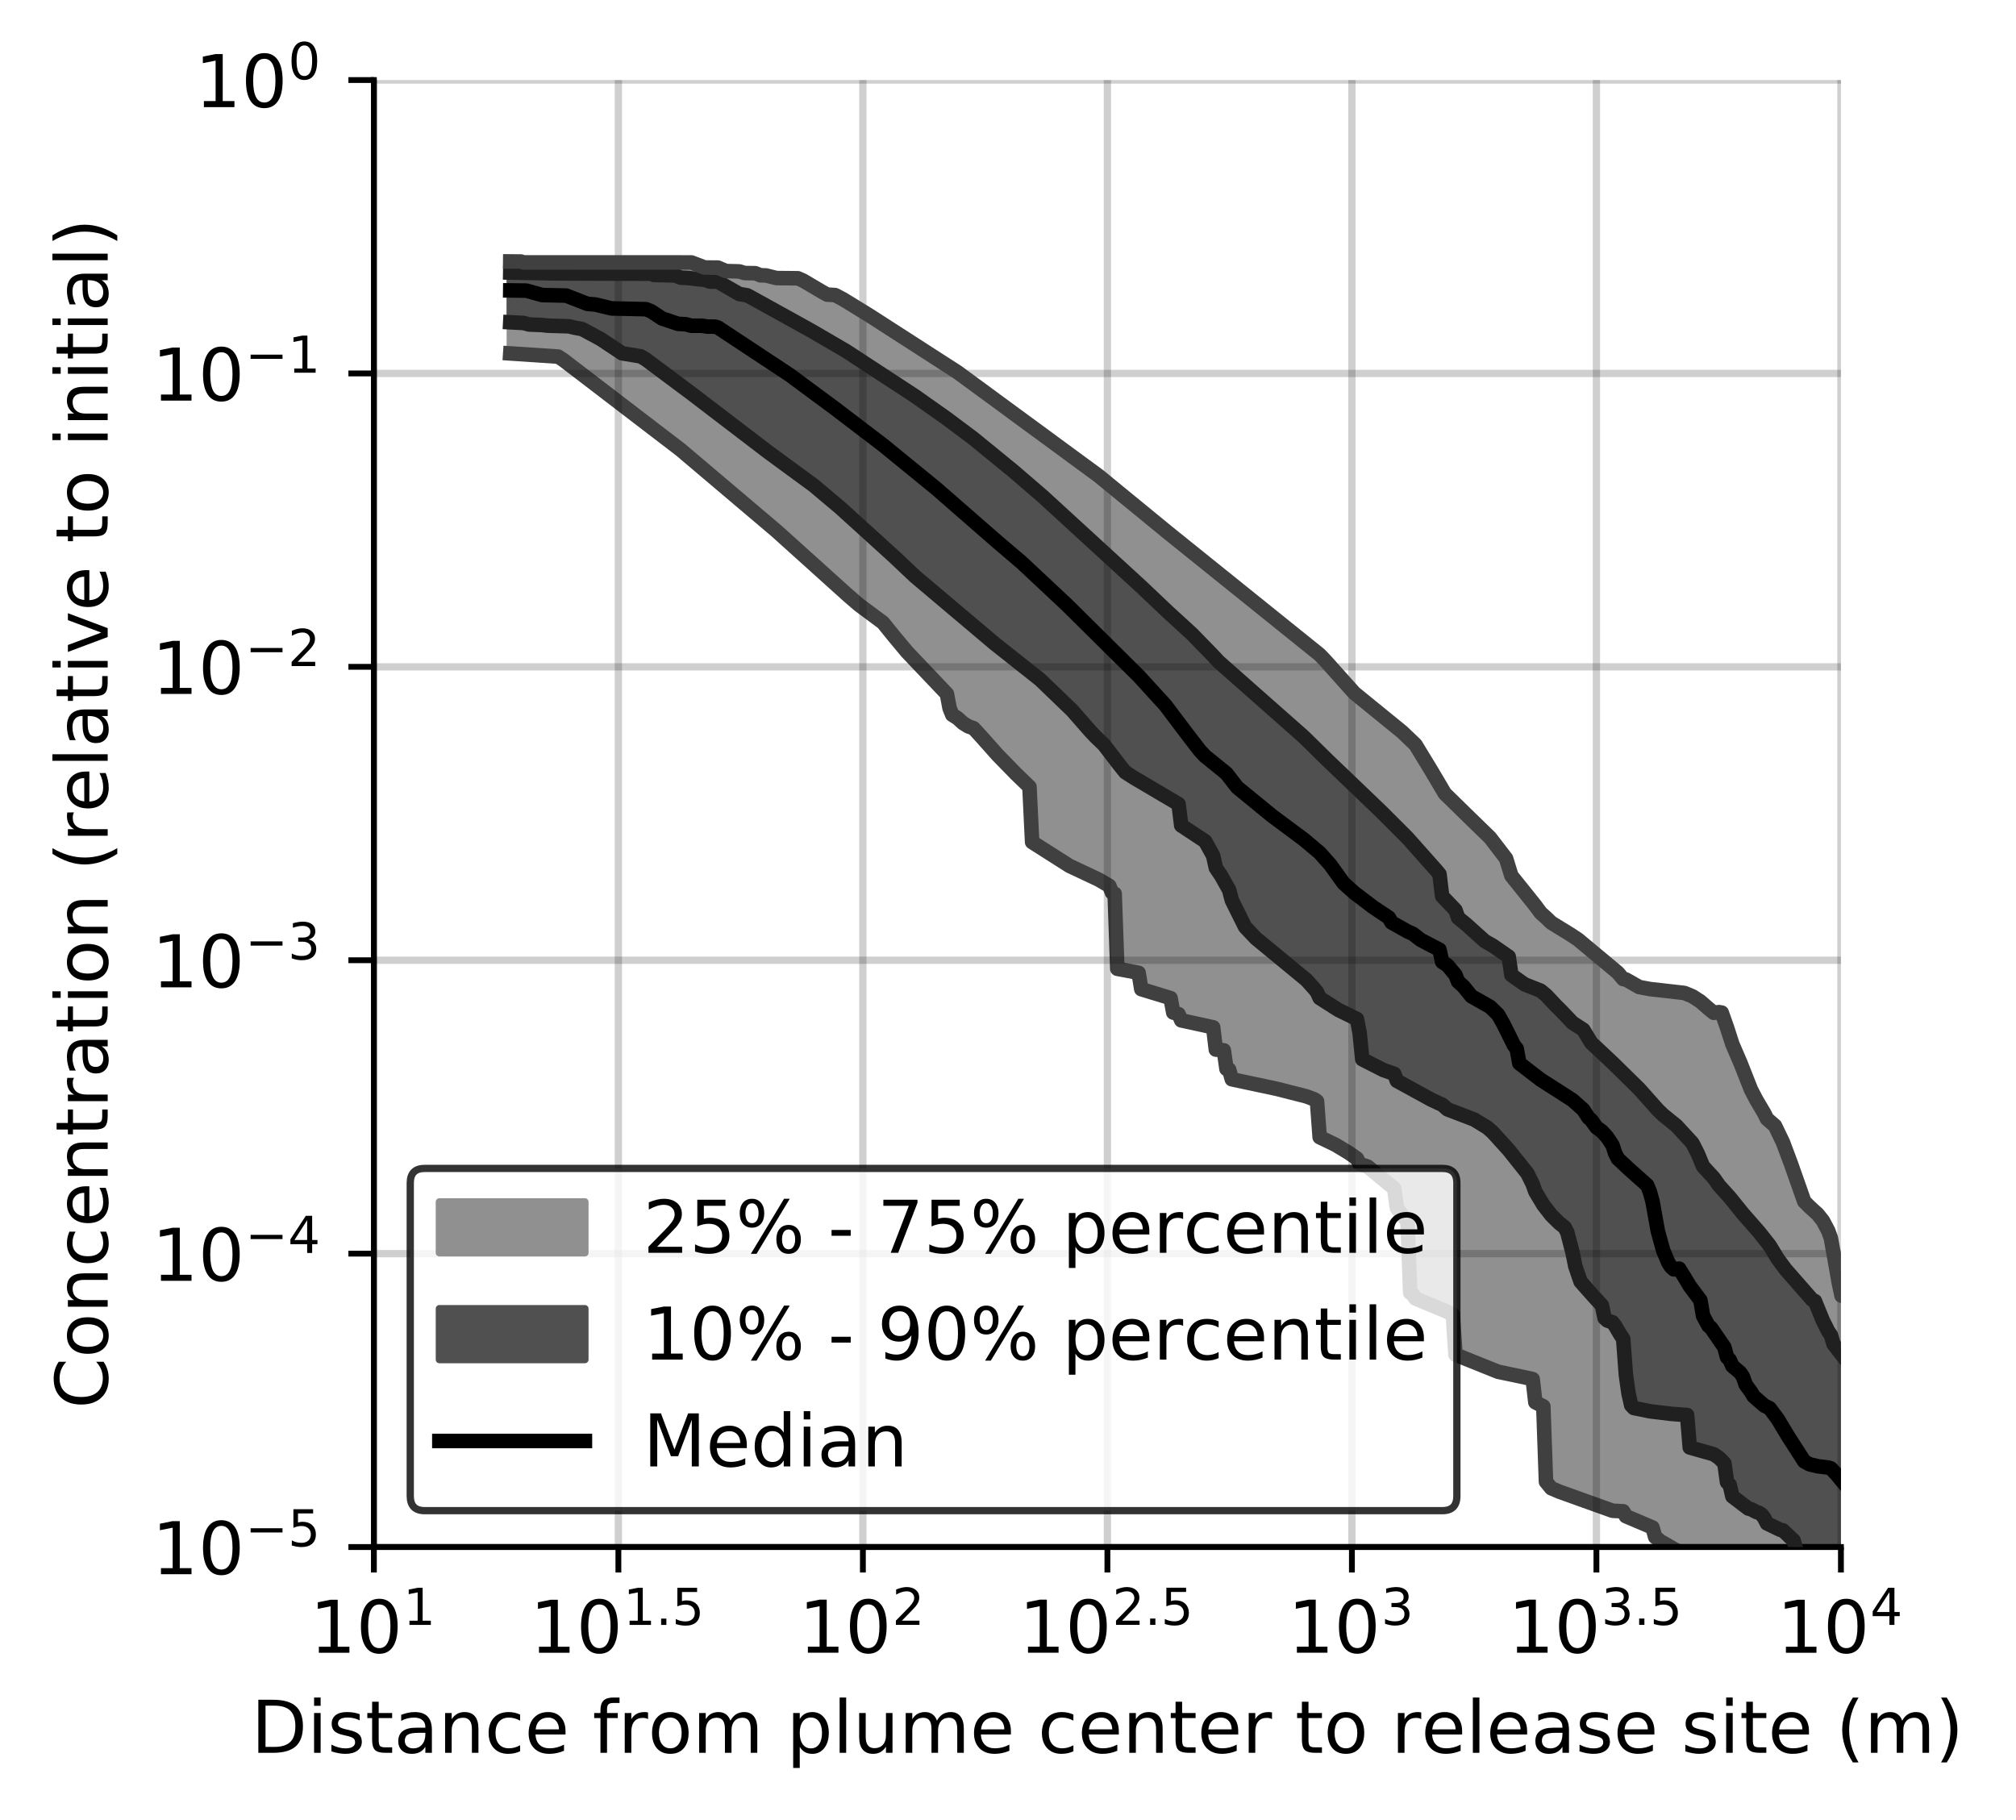 <?xml version="1.0" encoding="utf-8" standalone="no"?>
<!DOCTYPE svg PUBLIC "-//W3C//DTD SVG 1.1//EN"
  "http://www.w3.org/Graphics/SVG/1.1/DTD/svg11.dtd">
<!-- Created with matplotlib (https://matplotlib.org/) -->
<svg height="250.155pt" version="1.1" viewBox="0 0 277.037 250.155" width="277.037pt" xmlns="http://www.w3.org/2000/svg" xmlns:xlink="http://www.w3.org/1999/xlink">
 <defs>
  <style type="text/css">
*{stroke-linecap:butt;stroke-linejoin:round;}
  </style>
 </defs>
 <g id="figure_1">
  <g id="patch_1">
   <path d="M 0 250.155 
L 277.037 250.155 
L 277.037 0 
L 0 0 
z
" style="fill:#ffffff;"/>
  </g>
  <g id="axes_1">
   <g id="patch_2">
    <path d="M 51.378 212.599 
L 252.978 212.599 
L 252.978 10.999 
L 51.378 10.999 
z
" style="fill:#ffffff;"/>
   </g>
   <g id="PolyCollection_1">
    <defs>
     <path d="M 70.119 -214.228 
L 70.119 -201.586 
L 70.485 -201.562 
L 70.851 -201.538 
L 71.217 -201.514 
L 71.583 -201.49 
L 71.948 -201.466 
L 72.314 -201.442 
L 72.68 -201.418 
L 73.046 -201.395 
L 73.412 -201.371 
L 73.778 -201.347 
L 74.144 -201.323 
L 74.51 -201.299 
L 74.876 -201.275 
L 75.241 -201.251 
L 75.607 -201.227 
L 75.973 -201.201 
L 76.339 -201.175 
L 76.705 -201.149 
L 77.071 -200.946 
L 77.437 -200.668 
L 77.803 -200.391 
L 78.169 -200.114 
L 78.534 -199.837 
L 78.9 -199.559 
L 79.266 -199.282 
L 79.632 -199.005 
L 79.998 -198.727 
L 80.364 -198.45 
L 80.73 -198.173 
L 81.096 -197.896 
L 81.462 -197.618 
L 81.827 -197.341 
L 82.193 -197.064 
L 82.559 -196.787 
L 82.925 -196.509 
L 83.291 -196.232 
L 83.657 -195.955 
L 84.023 -195.678 
L 84.389 -195.4 
L 84.754 -195.123 
L 85.12 -194.846 
L 85.486 -194.568 
L 85.852 -194.291 
L 86.218 -194.014 
L 86.584 -193.737 
L 86.95 -193.459 
L 87.316 -193.182 
L 87.682 -192.905 
L 88.047 -192.627 
L 88.413 -192.349 
L 88.779 -192.071 
L 89.145 -191.793 
L 89.511 -191.515 
L 89.877 -191.237 
L 90.243 -190.959 
L 90.609 -190.681 
L 90.975 -190.403 
L 91.34 -190.125 
L 91.706 -189.847 
L 92.072 -189.567 
L 92.438 -189.261 
L 92.804 -188.955 
L 93.17 -188.649 
L 93.536 -188.343 
L 93.902 -188.036 
L 94.267 -187.73 
L 94.633 -187.424 
L 94.999 -187.118 
L 95.365 -186.812 
L 95.731 -186.506 
L 96.097 -186.2 
L 96.463 -185.893 
L 96.829 -185.587 
L 97.195 -185.281 
L 97.56 -184.975 
L 97.926 -184.668 
L 98.292 -184.362 
L 98.658 -184.056 
L 99.024 -183.749 
L 99.39 -183.443 
L 99.756 -183.137 
L 100.122 -182.83 
L 100.488 -182.524 
L 100.853 -182.218 
L 101.219 -181.911 
L 101.585 -181.605 
L 101.951 -181.299 
L 102.317 -180.992 
L 102.683 -180.686 
L 103.049 -180.379 
L 103.415 -180.073 
L 103.78 -179.767 
L 104.146 -179.456 
L 104.512 -179.132 
L 104.878 -178.808 
L 105.244 -178.484 
L 105.61 -178.16 
L 105.976 -177.836 
L 106.342 -177.511 
L 106.708 -177.187 
L 107.073 -176.863 
L 107.439 -176.539 
L 107.805 -176.215 
L 108.171 -175.891 
L 108.537 -175.567 
L 108.903 -175.243 
L 109.269 -174.919 
L 109.635 -174.595 
L 110.001 -174.271 
L 110.366 -173.947 
L 110.732 -173.622 
L 111.098 -173.298 
L 111.464 -172.973 
L 111.83 -172.648 
L 112.196 -172.324 
L 112.562 -171.996 
L 112.928 -171.659 
L 113.293 -171.322 
L 113.659 -170.984 
L 114.025 -170.647 
L 114.391 -170.31 
L 114.757 -169.973 
L 115.123 -169.635 
L 115.489 -169.298 
L 115.855 -168.962 
L 116.221 -168.626 
L 116.586 -168.29 
L 116.952 -167.953 
L 117.318 -167.617 
L 117.684 -167.3 
L 118.05 -167.032 
L 118.416 -166.763 
L 118.782 -166.495 
L 119.148 -166.227 
L 119.514 -165.958 
L 119.879 -165.689 
L 120.245 -165.417 
L 120.611 -165.144 
L 120.977 -164.871 
L 121.343 -164.583 
L 121.709 -164.169 
L 122.075 -163.703 
L 122.441 -163.236 
L 122.806 -162.769 
L 123.172 -162.303 
L 123.538 -161.836 
L 123.904 -161.369 
L 124.27 -160.955 
L 124.636 -160.576 
L 125.002 -160.193 
L 125.368 -159.81 
L 125.734 -159.426 
L 126.099 -159.042 
L 126.465 -158.659 
L 126.831 -158.275 
L 127.197 -157.89 
L 127.563 -157.496 
L 127.929 -157.103 
L 128.295 -156.709 
L 128.661 -156.315 
L 129.027 -155.915 
L 129.392 -155.507 
L 129.758 -155.142 
L 130.124 -154.797 
L 130.49 -152.839 
L 130.856 -151.93 
L 131.222 -151.713 
L 131.588 -151.465 
L 131.954 -151.09 
L 132.32 -150.8 
L 132.685 -150.523 
L 133.051 -150.342 
L 133.417 -150.22 
L 133.783 -150.084 
L 134.149 -149.718 
L 134.515 -149.326 
L 134.881 -148.888 
L 135.247 -148.45 
L 135.612 -148.037 
L 135.978 -147.625 
L 136.344 -147.214 
L 136.71 -146.813 
L 137.076 -146.417 
L 137.442 -146.021 
L 137.808 -145.635 
L 138.174 -145.261 
L 138.54 -144.886 
L 138.905 -144.515 
L 139.271 -144.153 
L 139.637 -143.791 
L 140.003 -143.43 
L 140.369 -143.076 
L 140.735 -142.722 
L 141.101 -142.368 
L 141.467 -142.026 
L 141.833 -134.433 
L 142.198 -134.192 
L 142.564 -133.952 
L 142.93 -133.712 
L 143.296 -133.471 
L 143.662 -133.23 
L 144.028 -132.99 
L 144.394 -132.749 
L 144.76 -132.48 
L 145.125 -132.212 
L 145.491 -131.943 
L 145.857 -131.674 
L 146.223 -131.49 
L 146.589 -131.332 
L 146.955 -131.172 
L 147.321 -131.009 
L 147.687 -130.845 
L 148.053 -130.68 
L 148.418 -130.515 
L 148.784 -130.349 
L 149.15 -130.177 
L 149.516 -130.006 
L 149.882 -129.831 
L 150.248 -129.652 
L 150.614 -129.465 
L 150.98 -129.277 
L 151.346 -129.086 
L 151.711 -128.881 
L 152.077 -128.668 
L 152.443 -128.42 
L 152.809 -127.498 
L 153.175 -127.346 
L 153.541 -117.023 
L 153.907 -116.954 
L 154.273 -116.885 
L 154.638 -116.816 
L 155.004 -116.747 
L 155.37 -116.678 
L 155.736 -116.608 
L 156.102 -116.539 
L 156.468 -116.468 
L 156.834 -114.222 
L 157.2 -114.112 
L 157.566 -114 
L 157.931 -113.887 
L 158.297 -113.776 
L 158.663 -113.664 
L 159.029 -113.552 
L 159.395 -113.441 
L 159.761 -113.329 
L 160.127 -113.218 
L 160.493 -113.105 
L 160.859 -112.99 
L 161.224 -111.011 
L 161.59 -110.902 
L 161.956 -110.792 
L 162.322 -109.936 
L 162.688 -109.858 
L 163.054 -109.781 
L 163.42 -109.702 
L 163.786 -109.621 
L 164.151 -109.541 
L 164.517 -109.461 
L 164.883 -109.381 
L 165.249 -109.301 
L 165.615 -109.221 
L 165.981 -109.14 
L 166.347 -109.059 
L 166.713 -108.978 
L 167.079 -105.919 
L 167.444 -105.885 
L 167.81 -105.851 
L 168.176 -105.818 
L 168.542 -103.261 
L 168.908 -103.173 
L 169.274 -101.841 
L 169.64 -101.77 
L 170.006 -101.698 
L 170.372 -101.624 
L 170.737 -101.548 
L 171.103 -101.472 
L 171.469 -101.396 
L 171.835 -101.321 
L 172.201 -101.245 
L 172.567 -101.169 
L 172.933 -101.09 
L 173.299 -101.007 
L 173.665 -100.923 
L 174.03 -100.839 
L 174.396 -100.76 
L 174.762 -100.68 
L 175.128 -100.6 
L 175.494 -100.516 
L 175.86 -100.432 
L 176.226 -100.348 
L 176.592 -100.267 
L 176.957 -100.185 
L 177.323 -100.098 
L 177.689 -100.01 
L 178.055 -99.915 
L 178.421 -99.817 
L 178.787 -99.712 
L 179.153 -99.603 
L 179.519 -99.491 
L 179.885 -99.371 
L 180.25 -99.239 
L 180.616 -99.078 
L 180.982 -98.823 
L 181.348 -93.881 
L 181.714 -93.719 
L 182.08 -93.556 
L 182.446 -93.383 
L 182.812 -93.203 
L 183.178 -93.017 
L 183.543 -92.821 
L 183.909 -92.617 
L 184.275 -92.406 
L 184.641 -92.184 
L 185.007 -91.957 
L 185.373 -91.716 
L 185.739 -91.469 
L 186.105 -91.213 
L 186.47 -90.951 
L 186.836 -90.202 
L 187.202 -90.091 
L 187.568 -90.023 
L 187.934 -89.843 
L 188.3 -89.552 
L 188.666 -89.263 
L 189.032 -88.97 
L 189.398 -88.673 
L 189.763 -88.374 
L 190.129 -88.07 
L 190.495 -87.761 
L 190.861 -87.452 
L 191.227 -87.141 
L 191.593 -86.829 
L 191.959 -84.133 
L 192.325 -83.693 
L 192.691 -83.242 
L 193.056 -82.765 
L 193.422 -82.266 
L 193.788 -72.513 
L 194.154 -72.247 
L 194.52 -71.711 
L 194.886 -71.568 
L 195.252 -71.425 
L 195.618 -71.279 
L 195.983 -71.133 
L 196.349 -70.983 
L 196.715 -70.832 
L 197.081 -70.678 
L 197.447 -70.523 
L 197.813 -70.363 
L 198.179 -70.202 
L 198.545 -70.039 
L 198.911 -69.873 
L 199.276 -69.705 
L 199.642 -69.532 
L 200.008 -63.999 
L 200.374 -63.847 
L 200.74 -63.696 
L 201.106 -63.541 
L 201.472 -63.386 
L 201.838 -63.229 
L 202.204 -63.07 
L 202.569 -62.91 
L 202.935 -62.748 
L 203.301 -62.584 
L 203.667 -62.418 
L 204.033 -62.253 
L 204.399 -62.084 
L 204.765 -61.914 
L 205.131 -61.783 
L 205.496 -61.716 
L 205.862 -61.648 
L 206.228 -61.579 
L 206.594 -61.51 
L 206.96 -61.439 
L 207.326 -61.364 
L 207.692 -61.29 
L 208.058 -61.213 
L 208.424 -61.135 
L 208.789 -61.056 
L 209.155 -60.974 
L 209.521 -60.891 
L 209.887 -60.808 
L 210.253 -60.721 
L 210.619 -60.634 
L 210.985 -57.455 
L 211.351 -57.266 
L 211.717 -57.078 
L 212.082 -56.889 
L 212.448 -46.528 
L 212.814 -45.994 
L 213.18 -45.639 
L 213.546 -45.45 
L 213.912 -45.307 
L 214.278 -45.169 
L 214.644 -45.033 
L 215.01 -44.899 
L 215.375 -44.767 
L 215.741 -44.637 
L 216.107 -44.507 
L 216.473 -44.378 
L 216.839 -44.249 
L 217.205 -44.121 
L 217.571 -43.992 
L 217.937 -43.864 
L 218.302 -43.736 
L 218.668 -43.608 
L 219.034 -43.479 
L 219.4 -43.347 
L 219.766 -43.214 
L 220.132 -43.08 
L 220.498 -42.945 
L 220.864 -42.808 
L 221.23 -42.671 
L 221.595 -42.544 
L 221.961 -42.51 
L 222.327 -42.495 
L 222.693 -42.481 
L 223.059 -42.466 
L 223.425 -41.799 
L 223.791 -41.647 
L 224.157 -41.494 
L 224.523 -41.341 
L 224.888 -41.188 
L 225.254 -41.032 
L 225.62 -40.874 
L 225.986 -40.715 
L 226.352 -40.557 
L 226.718 -40.399 
L 227.084 -40.244 
L 227.45 -38.938 
L 227.815 -38.592 
L 228.181 -38.35 
L 228.547 -38.181 
L 228.913 -38.036 
L 229.279 -37.726 
L 229.645 -37.499 
L 230.011 -37.27 
L 230.377 -37.089 
L 230.743 -36.958 
L 231.108 -36.846 
L 231.474 -36.74 
L 231.84 -36.635 
L 232.206 -36.518 
L 232.572 -30.92 
L 232.938 -30.9 
L 233.304 -30.879 
L 233.67 -30.851 
L 234.036 -30.816 
L 234.401 -30.773 
L 234.767 -28.471 
L 235.133 -28.226 
L 235.499 -28.103 
L 235.865 -28.083 
L 236.231 -28.061 
L 236.597 -28.032 
L 236.963 -27.98 
L 237.328 -27.07 
L 237.694 -26.803 
L 238.06 -26.614 
L 238.426 -26.453 
L 238.792 -26.296 
L 239.158 -26.141 
L 239.524 -26.095 
L 239.89 -26.077 
L 240.256 -26.058 
L 240.621 -26.037 
L 240.987 -26.014 
L 241.353 -25.99 
L 241.719 -25.962 
L 242.085 -25.93 
L 242.451 -25.893 
L 242.817 -25.855 
L 243.183 -25.854 
L 243.549 -25.854 
L 243.914 -25.854 
L 244.28 -25.854 
L 244.646 -25.854 
L 245.012 -25.854 
L 245.378 -25.854 
L 245.744 -25.854 
L 246.11 -25.854 
L 246.476 -25.854 
L 246.841 -25.854 
L 247.207 -25.854 
L 247.573 -25.854 
L 247.939 -25.854 
L 248.305 -25.854 
L 248.671 -25.854 
L 249.037 -25.625 
L 249.403 -24.788 
L 249.769 -24.032 
L 250.134 -23.542 
L 250.5 -23.506 
L 250.866 -23.506 
L 251.232 -23.506 
L 251.598 -23.506 
L 251.964 -23.506 
L 252.33 -23.506 
L 252.696 -23.506 
L 253.062 -23.506 
L 253.427 -23.506 
L 253.793 -23.506 
L 254.159 -23.506 
L 254.525 -23.506 
L 254.891 -23.506 
L 255.257 -23.506 
L 255.623 -23.506 
L 255.989 -23.506 
L 256.355 -23.506 
L 256.72 -22.953 
L 257.086 -22.953 
L 257.452 -22.668 
L 257.818 -22.161 
L 258.184 -21.814 
L 258.55 -21.453 
L 258.916 -21.086 
L 259.282 -20.84 
L 259.647 -20.8 
L 260.013 -20.76 
L 260.379 -20.721 
L 260.745 -20.682 
L 261.111 -20.645 
L 261.477 -20.433 
L 261.843 -19.895 
L 262.209 -19.265 
L 262.575 -18.946 
L 262.94 -18.925 
L 263.306 -18.907 
L 263.672 -18.891 
L 264.038 -18.876 
L 264.404 -18.863 
L 264.77 -18.851 
L 265.136 -18.84 
L 265.502 -18.829 
L 265.868 -18.819 
L 266.233 -18.81 
L 266.599 -18.801 
L 266.965 -18.793 
L 267.331 -18.786 
L 267.697 -18.668 
L 268.063 -18.21 
L 268.429 -15.64 
L 268.795 -15.561 
L 269.16 -15.479 
L 269.526 -15.393 
L 269.892 -15.301 
L 270.258 -15.204 
L 270.624 -15.173 
L 270.99 -15.16 
L 271.356 -15.144 
L 271.722 -15.124 
L 272.088 -15.101 
L 272.453 -15.073 
L 272.819 -15.039 
L 273.185 -15 
L 273.551 -14.959 
L 273.917 -14.921 
L 274.283 -14.889 
L 274.649 -14.889 
L 275.015 -14.889 
L 275.381 -14.889 
L 275.746 -14.889 
L 276.112 -14.889 
L 276.478 -14.889 
L 276.844 -14.889 
L 277.21 -14.407 
L 277.576 -13.864 
L 277.942 -13.372 
L 278.308 -12.922 
L 278.673 -12.506 
L 279.039 -12.232 
L 279.405 -12.214 
L 279.771 -12.214 
L 280.137 -12.214 
L 280.503 -12.214 
L 280.503 -48.634 
L 280.503 -48.634 
L 280.137 -48.634 
L 279.771 -48.634 
L 279.405 -48.634 
L 279.039 -48.634 
L 278.673 -48.634 
L 278.308 -48.634 
L 277.942 -48.634 
L 277.576 -48.634 
L 277.21 -48.634 
L 276.844 -48.634 
L 276.478 -48.634 
L 276.112 -48.634 
L 275.746 -48.634 
L 275.381 -48.751 
L 275.015 -48.913 
L 274.649 -49.031 
L 274.283 -49.118 
L 273.917 -49.206 
L 273.551 -49.313 
L 273.185 -49.447 
L 272.819 -49.652 
L 272.453 -49.875 
L 272.088 -49.917 
L 271.722 -49.967 
L 271.356 -50.027 
L 270.99 -50.094 
L 270.624 -50.094 
L 270.258 -50.094 
L 269.892 -50.541 
L 269.526 -51.82 
L 269.16 -52.231 
L 268.795 -52.231 
L 268.429 -52.231 
L 268.063 -52.231 
L 267.697 -52.231 
L 267.331 -52.231 
L 266.965 -52.562 
L 266.599 -53.023 
L 266.233 -53.087 
L 265.868 -53.105 
L 265.502 -53.105 
L 265.136 -53.105 
L 264.77 -53.105 
L 264.404 -53.962 
L 264.038 -54.088 
L 263.672 -54.15 
L 263.306 -54.15 
L 262.94 -54.15 
L 262.575 -54.15 
L 262.209 -54.15 
L 261.843 -55.677 
L 261.477 -56.503 
L 261.111 -56.881 
L 260.745 -56.94 
L 260.379 -56.998 
L 260.013 -57.584 
L 259.647 -59.023 
L 259.282 -60.003 
L 258.916 -60.733 
L 258.55 -61.652 
L 258.184 -62.498 
L 257.818 -62.772 
L 257.452 -63.547 
L 257.086 -64.303 
L 256.72 -64.95 
L 256.355 -65.537 
L 255.989 -66.106 
L 255.623 -66.648 
L 255.257 -67.132 
L 254.891 -68.336 
L 254.525 -69.559 
L 254.159 -70.888 
L 253.793 -71.959 
L 253.427 -72.046 
L 253.062 -72.099 
L 252.696 -73.826 
L 252.33 -76.205 
L 251.964 -77.793 
L 251.598 -80.004 
L 251.232 -81.016 
L 250.866 -81.782 
L 250.5 -82.398 
L 250.134 -82.892 
L 249.769 -83.31 
L 249.403 -83.67 
L 249.037 -83.997 
L 248.671 -84.309 
L 248.305 -84.587 
L 247.939 -85.042 
L 247.573 -86.105 
L 247.207 -87.154 
L 246.841 -88.188 
L 246.476 -89.205 
L 246.11 -90.232 
L 245.744 -91.284 
L 245.378 -92.266 
L 245.012 -93.166 
L 244.646 -93.997 
L 244.28 -94.758 
L 243.914 -95.447 
L 243.549 -95.814 
L 243.183 -96.107 
L 242.817 -96.401 
L 242.451 -97.146 
L 242.085 -97.945 
L 241.719 -98.45 
L 241.353 -99.008 
L 240.987 -99.654 
L 240.621 -100.41 
L 240.256 -101.258 
L 239.89 -102.181 
L 239.524 -103.156 
L 239.158 -104.115 
L 238.792 -105.023 
L 238.426 -105.867 
L 238.06 -106.661 
L 237.694 -107.728 
L 237.328 -108.933 
L 236.963 -110.094 
L 236.597 -110.999 
L 236.231 -111.067 
L 235.865 -111.035 
L 235.499 -110.974 
L 235.133 -111.203 
L 234.767 -111.575 
L 234.401 -111.92 
L 234.036 -112.241 
L 233.67 -112.534 
L 233.304 -112.803 
L 232.938 -113.029 
L 232.572 -113.24 
L 232.206 -113.425 
L 231.84 -113.577 
L 231.474 -113.699 
L 231.108 -113.797 
L 230.743 -113.882 
L 230.377 -113.958 
L 230.011 -114.006 
L 229.645 -114.048 
L 229.279 -114.084 
L 228.913 -114.117 
L 228.547 -114.138 
L 228.181 -114.144 
L 227.815 -114.156 
L 227.45 -114.172 
L 227.084 -114.202 
L 226.718 -114.239 
L 226.352 -114.286 
L 225.986 -114.35 
L 225.62 -114.426 
L 225.254 -114.517 
L 224.888 -114.615 
L 224.523 -114.82 
L 224.157 -115.074 
L 223.791 -115.329 
L 223.425 -115.555 
L 223.059 -115.607 
L 222.693 -116.011 
L 222.327 -116.482 
L 221.961 -116.796 
L 221.595 -117.108 
L 221.23 -117.422 
L 220.864 -117.737 
L 220.498 -118.052 
L 220.132 -118.366 
L 219.766 -118.682 
L 219.4 -118.989 
L 219.034 -119.276 
L 218.668 -119.563 
L 218.302 -119.861 
L 217.937 -120.16 
L 217.571 -120.456 
L 217.205 -120.753 
L 216.839 -121.055 
L 216.473 -121.357 
L 216.107 -121.577 
L 215.741 -121.779 
L 215.375 -121.98 
L 215.01 -122.197 
L 214.644 -122.413 
L 214.278 -122.643 
L 213.912 -122.873 
L 213.546 -123.11 
L 213.18 -123.35 
L 212.814 -123.672 
L 212.448 -124.058 
L 212.082 -124.442 
L 211.717 -124.711 
L 211.351 -125.177 
L 210.985 -125.707 
L 210.619 -126.16 
L 210.253 -126.615 
L 209.887 -127.077 
L 209.521 -127.542 
L 209.155 -128.007 
L 208.789 -128.473 
L 208.424 -128.933 
L 208.058 -129.375 
L 207.692 -129.818 
L 207.326 -131.085 
L 206.96 -132.184 
L 206.594 -132.695 
L 206.228 -133.158 
L 205.862 -133.628 
L 205.496 -134.099 
L 205.131 -134.567 
L 204.765 -135.038 
L 204.399 -135.52 
L 204.033 -135.864 
L 203.667 -136.187 
L 203.301 -136.521 
L 202.935 -136.861 
L 202.569 -137.202 
L 202.204 -137.543 
L 201.838 -137.893 
L 201.472 -138.242 
L 201.106 -138.592 
L 200.74 -138.941 
L 200.374 -139.294 
L 200.008 -139.646 
L 199.642 -139.997 
L 199.276 -140.354 
L 198.911 -140.731 
L 198.545 -141.108 
L 198.179 -141.614 
L 197.813 -142.257 
L 197.447 -142.911 
L 197.081 -143.562 
L 196.715 -144.204 
L 196.349 -144.845 
L 195.983 -145.468 
L 195.618 -146.074 
L 195.252 -146.673 
L 194.886 -147.243 
L 194.52 -147.813 
L 194.154 -148.205 
L 193.788 -148.551 
L 193.422 -148.894 
L 193.056 -149.234 
L 192.691 -149.563 
L 192.325 -149.886 
L 191.959 -150.207 
L 191.593 -150.524 
L 191.227 -150.822 
L 190.861 -151.12 
L 190.495 -151.418 
L 190.129 -151.715 
L 189.763 -152.011 
L 189.398 -152.306 
L 189.032 -152.6 
L 188.666 -152.891 
L 188.3 -153.18 
L 187.934 -153.469 
L 187.568 -153.759 
L 187.202 -154.051 
L 186.836 -154.342 
L 186.47 -154.633 
L 186.105 -154.925 
L 185.739 -155.217 
L 185.373 -155.629 
L 185.007 -156.052 
L 184.641 -156.475 
L 184.275 -156.898 
L 183.909 -157.321 
L 183.543 -157.743 
L 183.178 -158.163 
L 182.812 -158.582 
L 182.446 -159.002 
L 182.08 -159.422 
L 181.714 -159.842 
L 181.348 -160.184 
L 180.982 -160.487 
L 180.616 -160.788 
L 180.25 -161.09 
L 179.885 -161.391 
L 179.519 -161.692 
L 179.153 -161.994 
L 178.787 -162.297 
L 178.421 -162.6 
L 178.055 -162.901 
L 177.689 -163.201 
L 177.323 -163.502 
L 176.957 -163.802 
L 176.592 -164.105 
L 176.226 -164.407 
L 175.86 -164.71 
L 175.494 -165.013 
L 175.128 -165.311 
L 174.762 -165.603 
L 174.396 -165.896 
L 174.03 -166.188 
L 173.665 -166.479 
L 173.299 -166.769 
L 172.933 -167.06 
L 172.567 -167.349 
L 172.201 -167.639 
L 171.835 -167.928 
L 171.469 -168.217 
L 171.103 -168.509 
L 170.737 -168.803 
L 170.372 -169.097 
L 170.006 -169.391 
L 169.64 -169.685 
L 169.274 -169.979 
L 168.908 -170.273 
L 168.542 -170.567 
L 168.176 -170.861 
L 167.81 -171.154 
L 167.444 -171.443 
L 167.079 -171.733 
L 166.713 -172.022 
L 166.347 -172.312 
L 165.981 -172.601 
L 165.615 -172.891 
L 165.249 -173.18 
L 164.883 -173.468 
L 164.517 -173.757 
L 164.151 -174.046 
L 163.786 -174.338 
L 163.42 -174.63 
L 163.054 -174.922 
L 162.688 -175.215 
L 162.322 -175.507 
L 161.956 -175.799 
L 161.59 -176.091 
L 161.224 -176.384 
L 160.859 -176.676 
L 160.493 -176.968 
L 160.127 -177.261 
L 159.761 -177.553 
L 159.395 -177.836 
L 159.029 -178.118 
L 158.663 -178.4 
L 158.297 -178.682 
L 157.931 -178.964 
L 157.566 -179.265 
L 157.2 -179.57 
L 156.834 -179.876 
L 156.468 -180.181 
L 156.102 -180.487 
L 155.736 -180.792 
L 155.37 -181.097 
L 155.004 -181.403 
L 154.638 -181.708 
L 154.273 -182.014 
L 153.907 -182.319 
L 153.541 -182.625 
L 153.175 -182.93 
L 152.809 -183.235 
L 152.443 -183.541 
L 152.077 -183.846 
L 151.711 -184.152 
L 151.346 -184.457 
L 150.98 -184.762 
L 150.614 -185.066 
L 150.248 -185.37 
L 149.882 -185.674 
L 149.516 -185.978 
L 149.15 -186.27 
L 148.784 -186.551 
L 148.418 -186.831 
L 148.053 -187.112 
L 147.687 -187.393 
L 147.321 -187.673 
L 146.955 -187.934 
L 146.589 -188.186 
L 146.223 -188.437 
L 145.857 -188.688 
L 145.491 -188.935 
L 145.125 -189.181 
L 144.76 -189.426 
L 144.394 -189.672 
L 144.028 -189.918 
L 143.662 -190.164 
L 143.296 -190.409 
L 142.93 -190.655 
L 142.564 -190.936 
L 142.198 -191.227 
L 141.833 -191.504 
L 141.467 -191.773 
L 141.101 -192.043 
L 140.735 -192.312 
L 140.369 -192.581 
L 140.003 -192.851 
L 139.637 -193.12 
L 139.271 -193.39 
L 138.905 -193.659 
L 138.54 -193.929 
L 138.174 -194.198 
L 137.808 -194.468 
L 137.442 -194.737 
L 137.076 -195.004 
L 136.71 -195.27 
L 136.344 -195.537 
L 135.978 -195.803 
L 135.612 -196.07 
L 135.247 -196.336 
L 134.881 -196.603 
L 134.515 -196.869 
L 134.149 -197.136 
L 133.783 -197.402 
L 133.417 -197.669 
L 133.051 -197.935 
L 132.685 -198.202 
L 132.32 -198.468 
L 131.954 -198.735 
L 131.588 -199.001 
L 131.222 -199.267 
L 130.856 -199.534 
L 130.49 -199.799 
L 130.124 -200.032 
L 129.758 -200.265 
L 129.392 -200.497 
L 129.027 -200.73 
L 128.661 -200.963 
L 128.295 -201.196 
L 127.929 -201.428 
L 127.563 -201.661 
L 127.197 -201.894 
L 126.831 -202.126 
L 126.465 -202.359 
L 126.099 -202.592 
L 125.734 -202.824 
L 125.368 -203.057 
L 125.002 -203.29 
L 124.636 -203.522 
L 124.27 -203.755 
L 123.904 -203.988 
L 123.538 -204.22 
L 123.172 -204.453 
L 122.806 -204.686 
L 122.441 -204.918 
L 122.075 -205.151 
L 121.709 -205.384 
L 121.343 -205.616 
L 120.977 -205.849 
L 120.611 -206.082 
L 120.245 -206.315 
L 119.879 -206.547 
L 119.514 -206.78 
L 119.148 -207.01 
L 118.782 -207.235 
L 118.416 -207.461 
L 118.05 -207.687 
L 117.684 -207.912 
L 117.318 -208.138 
L 116.952 -208.364 
L 116.586 -208.59 
L 116.221 -208.815 
L 115.855 -209.029 
L 115.489 -209.236 
L 115.123 -209.443 
L 114.757 -209.604 
L 114.391 -209.627 
L 114.025 -209.65 
L 113.659 -209.673 
L 113.293 -209.856 
L 112.928 -210.08 
L 112.562 -210.303 
L 112.196 -210.527 
L 111.83 -210.751 
L 111.464 -210.975 
L 111.098 -211.194 
L 110.732 -211.395 
L 110.366 -211.595 
L 110.001 -211.796 
L 109.635 -211.914 
L 109.269 -211.936 
L 108.903 -211.943 
L 108.537 -211.943 
L 108.171 -211.943 
L 107.805 -211.943 
L 107.439 -211.943 
L 107.073 -211.943 
L 106.708 -211.943 
L 106.342 -211.943 
L 105.976 -211.985 
L 105.61 -212.198 
L 105.244 -212.305 
L 104.878 -212.323 
L 104.512 -212.323 
L 104.146 -212.443 
L 103.78 -212.609 
L 103.415 -212.628 
L 103.049 -212.634 
L 102.683 -212.634 
L 102.317 -212.634 
L 101.951 -212.698 
L 101.585 -212.858 
L 101.219 -212.879 
L 100.853 -212.9 
L 100.488 -212.907 
L 100.122 -212.907 
L 99.756 -212.907 
L 99.39 -212.993 
L 99.024 -213.186 
L 98.658 -213.38 
L 98.292 -213.394 
L 97.926 -213.394 
L 97.56 -213.394 
L 97.195 -213.394 
L 96.829 -213.394 
L 96.463 -213.415 
L 96.097 -213.602 
L 95.731 -213.735 
L 95.365 -213.936 
L 94.999 -214.089 
L 94.633 -214.097 
L 94.267 -214.097 
L 93.902 -214.097 
L 93.536 -214.097 
L 93.17 -214.097 
L 92.804 -214.097 
L 92.438 -214.097 
L 92.072 -214.097 
L 91.706 -214.097 
L 91.34 -214.097 
L 90.975 -214.097 
L 90.609 -214.097 
L 90.243 -214.097 
L 89.877 -214.097 
L 89.511 -214.097 
L 89.145 -214.097 
L 88.779 -214.097 
L 88.413 -214.097 
L 88.047 -214.097 
L 87.682 -214.097 
L 87.316 -214.097 
L 86.95 -214.097 
L 86.584 -214.097 
L 86.218 -214.097 
L 85.852 -214.097 
L 85.486 -214.097 
L 85.12 -214.097 
L 84.754 -214.097 
L 84.389 -214.097 
L 84.023 -214.097 
L 83.657 -214.097 
L 83.291 -214.097 
L 82.925 -214.097 
L 82.559 -214.097 
L 82.193 -214.097 
L 81.827 -214.097 
L 81.462 -214.097 
L 81.096 -214.097 
L 80.73 -214.097 
L 80.364 -214.097 
L 79.998 -214.097 
L 79.632 -214.097 
L 79.266 -214.097 
L 78.9 -214.097 
L 78.534 -214.097 
L 78.169 -214.097 
L 77.803 -214.097 
L 77.437 -214.097 
L 77.071 -214.097 
L 76.705 -214.097 
L 76.339 -214.097 
L 75.973 -214.097 
L 75.607 -214.097 
L 75.241 -214.097 
L 74.876 -214.097 
L 74.51 -214.097 
L 74.144 -214.097 
L 73.778 -214.097 
L 73.412 -214.097 
L 73.046 -214.097 
L 72.68 -214.097 
L 72.314 -214.097 
L 71.948 -214.097 
L 71.583 -214.216 
L 71.217 -214.228 
L 70.851 -214.228 
L 70.485 -214.228 
L 70.119 -214.228 
z
" id="me8bf1a6d4e" style="stroke:#909090;"/>
    </defs>
    <g clip-path="url(#pc26665b470)">
     <use style="fill:#909090;stroke:#909090;" x="0" xlink:href="#me8bf1a6d4e" y="250.155"/>
    </g>
   </g>
   <g id="PolyCollection_2">
    <defs>
     <path d="M 70.119 -212.699 
L 70.119 -205.866 
L 70.485 -205.866 
L 70.851 -205.866 
L 71.217 -205.866 
L 71.583 -205.815 
L 71.948 -205.768 
L 72.314 -205.614 
L 72.68 -205.567 
L 73.046 -205.567 
L 73.412 -205.567 
L 73.778 -205.567 
L 74.144 -205.567 
L 74.51 -205.489 
L 74.876 -205.404 
L 75.241 -205.404 
L 75.607 -205.404 
L 75.973 -205.404 
L 76.339 -205.404 
L 76.705 -205.316 
L 77.071 -205.316 
L 77.437 -205.316 
L 77.803 -205.316 
L 78.169 -205.316 
L 78.534 -205.19 
L 78.9 -205.138 
L 79.266 -205.086 
L 79.632 -205.033 
L 79.998 -204.934 
L 80.364 -204.746 
L 80.73 -204.558 
L 81.096 -204.404 
L 81.462 -204.218 
L 81.827 -203.975 
L 82.193 -203.731 
L 82.559 -203.553 
L 82.925 -203.3 
L 83.291 -203.048 
L 83.657 -202.801 
L 84.023 -202.546 
L 84.389 -202.265 
L 84.754 -202.06 
L 85.12 -201.812 
L 85.486 -201.607 
L 85.852 -201.547 
L 86.218 -201.486 
L 86.584 -201.426 
L 86.95 -201.366 
L 87.316 -201.305 
L 87.682 -201.245 
L 88.047 -201.185 
L 88.413 -201.009 
L 88.779 -200.743 
L 89.145 -200.478 
L 89.511 -200.212 
L 89.877 -199.94 
L 90.243 -199.663 
L 90.609 -199.386 
L 90.975 -199.109 
L 91.34 -198.832 
L 91.706 -198.558 
L 92.072 -198.294 
L 92.438 -198.03 
L 92.804 -197.766 
L 93.17 -197.502 
L 93.536 -197.238 
L 93.902 -196.954 
L 94.267 -196.67 
L 94.633 -196.386 
L 94.999 -196.102 
L 95.365 -195.818 
L 95.731 -195.534 
L 96.097 -195.25 
L 96.463 -194.966 
L 96.829 -194.682 
L 97.195 -194.398 
L 97.56 -194.114 
L 97.926 -193.83 
L 98.292 -193.546 
L 98.658 -193.262 
L 99.024 -192.976 
L 99.39 -192.689 
L 99.756 -192.402 
L 100.122 -192.115 
L 100.488 -191.828 
L 100.853 -191.541 
L 101.219 -191.253 
L 101.585 -190.966 
L 101.951 -190.679 
L 102.317 -190.392 
L 102.683 -190.105 
L 103.049 -189.821 
L 103.415 -189.56 
L 103.78 -189.299 
L 104.146 -189.038 
L 104.512 -188.777 
L 104.878 -188.517 
L 105.244 -188.256 
L 105.61 -187.995 
L 105.976 -187.734 
L 106.342 -187.473 
L 106.708 -187.212 
L 107.073 -186.951 
L 107.439 -186.69 
L 107.805 -186.429 
L 108.171 -186.165 
L 108.537 -185.894 
L 108.903 -185.621 
L 109.269 -185.348 
L 109.635 -185.075 
L 110.001 -184.802 
L 110.366 -184.529 
L 110.732 -184.256 
L 111.098 -183.983 
L 111.464 -183.71 
L 111.83 -183.436 
L 112.196 -183.142 
L 112.562 -182.842 
L 112.928 -182.542 
L 113.293 -182.243 
L 113.659 -181.943 
L 114.025 -181.643 
L 114.391 -181.344 
L 114.757 -181.01 
L 115.123 -180.68 
L 115.489 -180.355 
L 115.855 -180.03 
L 116.221 -179.705 
L 116.586 -179.38 
L 116.952 -179.055 
L 117.318 -178.73 
L 117.684 -178.405 
L 118.05 -178.08 
L 118.416 -177.753 
L 118.782 -177.417 
L 119.148 -177.08 
L 119.514 -176.744 
L 119.879 -176.408 
L 120.245 -176.072 
L 120.611 -175.736 
L 120.977 -175.4 
L 121.343 -175.064 
L 121.709 -174.728 
L 122.075 -174.393 
L 122.441 -174.057 
L 122.806 -173.72 
L 123.172 -173.36 
L 123.538 -173 
L 123.904 -172.64 
L 124.27 -172.279 
L 124.636 -171.919 
L 125.002 -171.578 
L 125.368 -171.266 
L 125.734 -170.954 
L 126.099 -170.641 
L 126.465 -170.327 
L 126.831 -170.011 
L 127.197 -169.695 
L 127.563 -169.38 
L 127.929 -169.064 
L 128.295 -168.748 
L 128.661 -168.432 
L 129.027 -168.116 
L 129.392 -167.799 
L 129.758 -167.475 
L 130.124 -167.15 
L 130.49 -166.827 
L 130.856 -166.506 
L 131.222 -166.184 
L 131.588 -165.863 
L 131.954 -165.539 
L 132.32 -165.212 
L 132.685 -164.885 
L 133.051 -164.557 
L 133.417 -164.249 
L 133.783 -163.963 
L 134.149 -163.678 
L 134.515 -163.393 
L 134.881 -163.109 
L 135.247 -162.824 
L 135.612 -162.54 
L 135.978 -162.256 
L 136.344 -161.973 
L 136.71 -161.69 
L 137.076 -161.406 
L 137.442 -161.123 
L 137.808 -160.842 
L 138.174 -160.565 
L 138.54 -160.288 
L 138.905 -160.011 
L 139.271 -159.734 
L 139.637 -159.457 
L 140.003 -159.179 
L 140.369 -158.902 
L 140.735 -158.625 
L 141.101 -158.35 
L 141.467 -158.076 
L 141.833 -157.792 
L 142.198 -157.449 
L 142.564 -157.107 
L 142.93 -156.766 
L 143.296 -156.424 
L 143.662 -156.082 
L 144.028 -155.741 
L 144.394 -155.399 
L 144.76 -155.049 
L 145.125 -154.694 
L 145.491 -154.339 
L 145.857 -153.983 
L 146.223 -153.628 
L 146.589 -153.272 
L 146.955 -152.917 
L 147.321 -152.541 
L 147.687 -152.145 
L 148.053 -151.714 
L 148.418 -151.291 
L 148.784 -150.873 
L 149.15 -150.455 
L 149.516 -150.037 
L 149.882 -149.619 
L 150.248 -149.201 
L 150.614 -148.854 
L 150.98 -148.551 
L 151.346 -148.247 
L 151.711 -147.802 
L 152.077 -147.354 
L 152.443 -146.905 
L 152.809 -146.451 
L 153.175 -145.948 
L 153.541 -145.444 
L 153.907 -144.94 
L 154.273 -144.438 
L 154.638 -144.033 
L 155.004 -143.756 
L 155.37 -143.541 
L 155.736 -143.327 
L 156.102 -143.112 
L 156.468 -142.901 
L 156.834 -142.692 
L 157.2 -142.483 
L 157.566 -142.271 
L 157.931 -142.048 
L 158.297 -141.829 
L 158.663 -141.609 
L 159.029 -141.39 
L 159.395 -141.171 
L 159.761 -140.952 
L 160.127 -140.734 
L 160.493 -140.516 
L 160.859 -140.288 
L 161.224 -140.057 
L 161.59 -139.854 
L 161.956 -139.658 
L 162.322 -136.723 
L 162.688 -136.481 
L 163.054 -136.239 
L 163.42 -135.998 
L 163.786 -135.757 
L 164.151 -135.515 
L 164.517 -135.273 
L 164.883 -135.031 
L 165.249 -134.789 
L 165.615 -134.546 
L 165.981 -133.898 
L 166.347 -133.228 
L 166.713 -132.557 
L 167.079 -130.897 
L 167.444 -130.432 
L 167.81 -129.806 
L 168.176 -129.174 
L 168.542 -128.522 
L 168.908 -127.857 
L 169.274 -126.448 
L 169.64 -125.677 
L 170.006 -124.879 
L 170.372 -124.053 
L 170.737 -123.228 
L 171.103 -122.772 
L 171.469 -122.351 
L 171.835 -121.955 
L 172.201 -121.569 
L 172.567 -121.221 
L 172.933 -120.926 
L 173.299 -120.631 
L 173.665 -120.334 
L 174.03 -120.039 
L 174.396 -119.747 
L 174.762 -119.454 
L 175.128 -119.16 
L 175.494 -118.86 
L 175.86 -118.557 
L 176.226 -118.252 
L 176.592 -117.946 
L 176.957 -117.635 
L 177.323 -117.343 
L 177.689 -117.065 
L 178.055 -116.777 
L 178.421 -116.481 
L 178.787 -116.169 
L 179.153 -115.841 
L 179.519 -115.495 
L 179.885 -115.123 
L 180.25 -114.699 
L 180.616 -114.279 
L 180.982 -113.819 
L 181.348 -113.006 
L 181.714 -112.761 
L 182.08 -112.516 
L 182.446 -112.271 
L 182.812 -112.037 
L 183.178 -111.816 
L 183.543 -111.596 
L 183.909 -111.375 
L 184.275 -111.181 
L 184.641 -110.99 
L 185.007 -110.798 
L 185.373 -110.613 
L 185.739 -110.448 
L 186.105 -110.283 
L 186.47 -110.117 
L 186.836 -108.22 
L 187.202 -104.586 
L 187.568 -104.387 
L 187.934 -104.189 
L 188.3 -103.992 
L 188.666 -103.8 
L 189.032 -103.607 
L 189.398 -103.413 
L 189.763 -103.219 
L 190.129 -103.094 
L 190.495 -102.969 
L 190.861 -102.844 
L 191.227 -102.719 
L 191.593 -102.591 
L 191.959 -101.625 
L 192.325 -101.415 
L 192.691 -101.206 
L 193.056 -100.997 
L 193.422 -100.784 
L 193.788 -100.594 
L 194.154 -100.404 
L 194.52 -100.212 
L 194.886 -100.019 
L 195.252 -99.824 
L 195.618 -99.628 
L 195.983 -99.427 
L 196.349 -99.225 
L 196.715 -99.02 
L 197.081 -98.814 
L 197.447 -98.658 
L 197.813 -98.508 
L 198.179 -98.359 
L 198.545 -98.01 
L 198.911 -97.71 
L 199.276 -97.577 
L 199.642 -97.448 
L 200.008 -97.324 
L 200.374 -97.21 
L 200.74 -97.097 
L 201.106 -96.981 
L 201.472 -96.871 
L 201.838 -96.7 
L 202.204 -96.507 
L 202.569 -96.309 
L 202.935 -96.105 
L 203.301 -95.89 
L 203.667 -95.666 
L 204.033 -95.434 
L 204.399 -95.195 
L 204.765 -94.924 
L 205.131 -94.546 
L 205.496 -94.165 
L 205.862 -93.777 
L 206.228 -93.378 
L 206.594 -92.971 
L 206.96 -92.557 
L 207.326 -92.128 
L 207.692 -91.688 
L 208.058 -91.236 
L 208.424 -90.779 
L 208.789 -90.336 
L 209.155 -89.911 
L 209.521 -89.485 
L 209.887 -88.91 
L 210.253 -88.189 
L 210.619 -87.436 
L 210.985 -86.403 
L 211.351 -85.739 
L 211.717 -85.133 
L 212.082 -84.572 
L 212.448 -84.05 
L 212.814 -83.584 
L 213.18 -83.157 
L 213.546 -82.763 
L 213.912 -82.398 
L 214.278 -82.074 
L 214.644 -81.778 
L 215.01 -81.5 
L 215.375 -80.811 
L 215.741 -79.527 
L 216.107 -77.981 
L 216.473 -76.162 
L 216.839 -74.946 
L 217.205 -74.024 
L 217.571 -73.584 
L 217.937 -73.15 
L 218.302 -72.734 
L 218.668 -72.342 
L 219.034 -71.96 
L 219.4 -71.578 
L 219.766 -71.181 
L 220.132 -70.773 
L 220.498 -69.027 
L 220.864 -68.69 
L 221.23 -68.565 
L 221.595 -68.442 
L 221.961 -67.948 
L 222.327 -67.208 
L 222.693 -66.702 
L 223.059 -66.168 
L 223.425 -61.242 
L 223.791 -58.661 
L 224.157 -57.044 
L 224.523 -56.661 
L 224.888 -56.57 
L 225.254 -56.487 
L 225.62 -56.41 
L 225.986 -56.339 
L 226.352 -56.275 
L 226.718 -56.214 
L 227.084 -56.158 
L 227.45 -56.106 
L 227.815 -56.057 
L 228.181 -56.012 
L 228.547 -55.969 
L 228.913 -55.93 
L 229.279 -55.892 
L 229.645 -55.857 
L 230.011 -55.825 
L 230.377 -55.794 
L 230.743 -55.766 
L 231.108 -55.741 
L 231.474 -55.718 
L 231.84 -55.699 
L 232.206 -51.238 
L 232.572 -51.136 
L 232.938 -51.044 
L 233.304 -50.961 
L 233.67 -50.881 
L 234.036 -50.8 
L 234.401 -50.708 
L 234.767 -50.606 
L 235.133 -50.476 
L 235.499 -50.309 
L 235.865 -50.094 
L 236.231 -49.811 
L 236.597 -49.464 
L 236.963 -49.067 
L 237.328 -46.464 
L 237.694 -46.121 
L 238.06 -44.52 
L 238.426 -44.223 
L 238.792 -43.93 
L 239.158 -43.644 
L 239.524 -43.364 
L 239.89 -43.097 
L 240.256 -42.846 
L 240.621 -42.759 
L 240.987 -42.55 
L 241.353 -42.377 
L 241.719 -42.26 
L 242.085 -42.022 
L 242.451 -41.531 
L 242.817 -40.803 
L 243.183 -40.619 
L 243.549 -40.468 
L 243.914 -40.319 
L 244.28 -40.16 
L 244.646 -39.924 
L 245.012 -39.849 
L 245.378 -39.496 
L 245.744 -39.029 
L 246.11 -38.746 
L 246.476 -38.448 
L 246.841 -37.185 
L 247.207 -36.778 
L 247.573 -36.293 
L 247.939 -35.788 
L 248.305 -35.422 
L 248.671 -35.048 
L 249.037 -34.664 
L 249.403 -34.263 
L 249.769 -33.849 
L 250.134 -33.427 
L 250.5 -33.003 
L 250.866 -32.575 
L 251.232 -32.337 
L 251.598 -32.198 
L 251.964 -30.978 
L 252.33 -30.855 
L 252.696 -30.734 
L 253.062 -30.609 
L 253.427 -30.603 
L 253.793 -30.603 
L 254.159 -30.603 
L 254.525 -30.603 
L 254.891 -30.603 
L 255.257 -30.323 
L 255.623 -30.323 
L 255.989 -30.323 
L 256.355 -30.323 
L 256.72 -30.323 
L 257.086 -30.323 
L 257.452 -30.069 
L 257.818 -29.128 
L 258.184 -29.017 
L 258.55 -28.69 
L 258.916 -28.393 
L 259.282 -28.118 
L 259.647 -28.046 
L 260.013 -28.046 
L 260.379 -28.024 
L 260.745 -27.764 
L 261.111 -27.634 
L 261.477 -27.522 
L 261.843 -27.424 
L 262.209 -27.413 
L 262.575 -27.413 
L 262.94 -27.413 
L 263.306 -27.413 
L 263.672 -27.413 
L 264.038 -26.945 
L 264.404 -26.243 
L 264.77 -25.892 
L 265.136 -25.592 
L 265.502 -25.471 
L 265.868 -25.471 
L 266.233 -25.471 
L 266.599 -25.471 
L 266.965 -25.471 
L 267.331 -24.89 
L 267.697 -24.14 
L 268.063 -23.532 
L 268.429 -23.426 
L 268.795 -23.426 
L 269.16 -23.426 
L 269.526 -23.426 
L 269.892 -23.426 
L 270.258 -23.426 
L 270.624 -23.426 
L 270.99 -23.305 
L 271.356 -23.081 
L 271.722 -22.71 
L 272.088 -22.273 
L 272.453 -21.901 
L 272.819 -21.635 
L 273.185 -21.348 
L 273.551 -21.139 
L 273.917 -21.139 
L 274.283 -21.139 
L 274.649 -21.085 
L 275.015 -21.085 
L 275.381 -21.085 
L 275.746 -21.017 
L 276.112 -21.017 
L 276.478 -21.017 
L 276.844 -21.017 
L 277.21 -21.017 
L 277.576 -21.017 
L 277.942 -21.017 
L 278.308 -21.017 
L 278.673 -21.017 
L 279.039 -21.017 
L 279.405 -21.017 
L 279.771 -21.017 
L 280.137 -21.017 
L 280.503 -21.017 
L 280.503 -40.774 
L 280.503 -40.774 
L 280.137 -40.774 
L 279.771 -40.774 
L 279.405 -40.774 
L 279.039 -40.774 
L 278.673 -40.774 
L 278.308 -40.774 
L 277.942 -40.774 
L 277.576 -40.774 
L 277.21 -40.774 
L 276.844 -40.774 
L 276.478 -40.774 
L 276.112 -40.774 
L 275.746 -40.774 
L 275.381 -40.774 
L 275.015 -40.774 
L 274.649 -40.84 
L 274.283 -41.413 
L 273.917 -41.697 
L 273.551 -41.789 
L 273.185 -41.789 
L 272.819 -41.789 
L 272.453 -41.789 
L 272.088 -42.6 
L 271.722 -42.6 
L 271.356 -42.6 
L 270.99 -42.6 
L 270.624 -42.6 
L 270.258 -42.6 
L 269.892 -42.6 
L 269.526 -42.6 
L 269.16 -42.6 
L 268.795 -42.6 
L 268.429 -42.6 
L 268.063 -42.6 
L 267.697 -42.6 
L 267.331 -43.072 
L 266.965 -43.394 
L 266.599 -43.822 
L 266.233 -44.075 
L 265.868 -44.681 
L 265.502 -45.256 
L 265.136 -45.812 
L 264.77 -46.223 
L 264.404 -46.298 
L 264.038 -46.775 
L 263.672 -46.91 
L 263.306 -47.346 
L 262.94 -47.519 
L 262.575 -48.548 
L 262.209 -49.623 
L 261.843 -49.954 
L 261.477 -50.122 
L 261.111 -50.257 
L 260.745 -50.336 
L 260.379 -50.413 
L 260.013 -52.123 
L 259.647 -52.278 
L 259.282 -52.361 
L 258.916 -52.616 
L 258.55 -53.067 
L 258.184 -53.496 
L 257.818 -53.951 
L 257.452 -54.112 
L 257.086 -54.741 
L 256.72 -55.406 
L 256.355 -56.941 
L 255.989 -58.112 
L 255.623 -59.103 
L 255.257 -59.604 
L 254.891 -59.791 
L 254.525 -60.488 
L 254.159 -62.627 
L 253.793 -62.991 
L 253.427 -63.397 
L 253.062 -63.866 
L 252.696 -64.427 
L 252.33 -64.969 
L 251.964 -65.45 
L 251.598 -66.675 
L 251.232 -67.206 
L 250.866 -67.879 
L 250.5 -68.663 
L 250.134 -69.486 
L 249.769 -70.376 
L 249.403 -71.358 
L 249.037 -71.529 
L 248.671 -71.934 
L 248.305 -72.327 
L 247.939 -72.727 
L 247.573 -73.147 
L 247.207 -73.59 
L 246.841 -74.033 
L 246.476 -74.462 
L 246.11 -74.901 
L 245.744 -75.291 
L 245.378 -75.705 
L 245.012 -76.157 
L 244.646 -76.657 
L 244.28 -77.193 
L 243.914 -77.754 
L 243.549 -78.337 
L 243.183 -78.997 
L 242.817 -79.478 
L 242.451 -79.946 
L 242.085 -80.404 
L 241.719 -80.85 
L 241.353 -81.285 
L 240.987 -81.713 
L 240.621 -82.136 
L 240.256 -82.553 
L 239.89 -82.964 
L 239.524 -83.355 
L 239.158 -83.744 
L 238.792 -84.194 
L 238.426 -84.657 
L 238.06 -85.134 
L 237.694 -85.622 
L 237.328 -86.069 
L 236.963 -86.483 
L 236.597 -86.871 
L 236.231 -87.237 
L 235.865 -87.679 
L 235.499 -88.286 
L 235.133 -88.695 
L 234.767 -89.099 
L 234.401 -89.488 
L 234.036 -89.868 
L 233.67 -90.798 
L 233.304 -91.626 
L 232.938 -92.447 
L 232.572 -93.063 
L 232.206 -93.487 
L 231.84 -93.918 
L 231.474 -94.333 
L 231.108 -94.696 
L 230.743 -95.07 
L 230.377 -95.447 
L 230.011 -95.76 
L 229.645 -96.062 
L 229.279 -96.36 
L 228.913 -96.651 
L 228.547 -96.929 
L 228.181 -97.2 
L 227.815 -97.636 
L 227.45 -98.067 
L 227.084 -98.486 
L 226.718 -98.9 
L 226.352 -99.312 
L 225.986 -99.723 
L 225.62 -100.122 
L 225.254 -100.515 
L 224.888 -100.902 
L 224.523 -101.277 
L 224.157 -101.648 
L 223.791 -102.013 
L 223.425 -102.371 
L 223.059 -102.726 
L 222.693 -103.079 
L 222.327 -103.423 
L 221.961 -103.761 
L 221.595 -104.107 
L 221.23 -104.544 
L 220.864 -104.889 
L 220.498 -105.218 
L 220.132 -105.546 
L 219.766 -105.871 
L 219.4 -106.194 
L 219.034 -106.524 
L 218.668 -106.85 
L 218.302 -107.233 
L 217.937 -107.988 
L 217.571 -108.65 
L 217.205 -108.965 
L 216.839 -109.174 
L 216.473 -109.382 
L 216.107 -109.594 
L 215.741 -109.89 
L 215.375 -110.31 
L 215.01 -110.725 
L 214.644 -111.134 
L 214.278 -111.535 
L 213.912 -111.859 
L 213.546 -112.14 
L 213.18 -112.546 
L 212.814 -112.978 
L 212.448 -113.406 
L 212.082 -113.753 
L 211.717 -114.01 
L 211.351 -114.161 
L 210.985 -114.31 
L 210.619 -114.457 
L 210.253 -114.6 
L 209.887 -114.741 
L 209.521 -114.878 
L 209.155 -115.017 
L 208.789 -115.278 
L 208.424 -115.605 
L 208.058 -115.896 
L 207.692 -116.169 
L 207.326 -118.683 
L 206.96 -118.942 
L 206.594 -119.201 
L 206.228 -119.454 
L 205.862 -119.704 
L 205.496 -119.955 
L 205.131 -120.206 
L 204.765 -120.453 
L 204.399 -120.645 
L 204.033 -120.83 
L 203.667 -121.012 
L 203.301 -121.382 
L 202.935 -121.757 
L 202.569 -122.111 
L 202.204 -122.47 
L 201.838 -122.801 
L 201.472 -123.136 
L 201.106 -123.46 
L 200.74 -123.776 
L 200.374 -124.03 
L 200.008 -125.089 
L 199.642 -125.465 
L 199.276 -125.843 
L 198.911 -126.221 
L 198.545 -126.607 
L 198.179 -127.001 
L 197.813 -130.018 
L 197.447 -130.471 
L 197.081 -130.889 
L 196.715 -131.313 
L 196.349 -131.737 
L 195.983 -132.153 
L 195.618 -132.567 
L 195.252 -132.979 
L 194.886 -133.386 
L 194.52 -133.794 
L 194.154 -134.2 
L 193.788 -134.603 
L 193.422 -135.002 
L 193.056 -135.4 
L 192.691 -135.796 
L 192.325 -136.189 
L 191.959 -136.576 
L 191.593 -136.919 
L 191.227 -137.265 
L 190.861 -137.612 
L 190.495 -137.959 
L 190.129 -138.31 
L 189.763 -138.662 
L 189.398 -139.015 
L 189.032 -139.37 
L 188.666 -139.725 
L 188.3 -140.081 
L 187.934 -140.435 
L 187.568 -140.789 
L 187.202 -141.143 
L 186.836 -141.498 
L 186.47 -141.847 
L 186.105 -142.197 
L 185.739 -142.546 
L 185.373 -142.896 
L 185.007 -143.244 
L 184.641 -143.593 
L 184.275 -143.942 
L 183.909 -144.289 
L 183.543 -144.634 
L 183.178 -144.979 
L 182.812 -145.323 
L 182.446 -145.666 
L 182.08 -146.008 
L 181.714 -146.349 
L 181.348 -146.691 
L 180.982 -147.03 
L 180.616 -147.395 
L 180.25 -147.777 
L 179.885 -148.154 
L 179.519 -148.529 
L 179.153 -148.903 
L 178.787 -149.251 
L 178.421 -149.58 
L 178.055 -149.909 
L 177.689 -150.229 
L 177.323 -150.54 
L 176.957 -150.851 
L 176.592 -151.163 
L 176.226 -151.475 
L 175.86 -151.787 
L 175.494 -152.101 
L 175.128 -152.417 
L 174.762 -152.745 
L 174.396 -153.073 
L 174.03 -153.402 
L 173.665 -153.729 
L 173.299 -154.056 
L 172.933 -154.383 
L 172.567 -154.71 
L 172.201 -155.037 
L 171.835 -155.363 
L 171.469 -155.69 
L 171.103 -156.016 
L 170.737 -156.342 
L 170.372 -156.668 
L 170.006 -156.994 
L 169.64 -157.32 
L 169.274 -157.645 
L 168.908 -157.965 
L 168.542 -158.286 
L 168.176 -158.605 
L 167.81 -158.924 
L 167.444 -159.244 
L 167.079 -159.583 
L 166.713 -160.036 
L 166.347 -160.49 
L 165.981 -160.893 
L 165.615 -161.256 
L 165.249 -161.612 
L 164.883 -161.969 
L 164.517 -162.327 
L 164.151 -162.685 
L 163.786 -163.042 
L 163.42 -163.399 
L 163.054 -163.752 
L 162.688 -164.105 
L 162.322 -164.447 
L 161.956 -164.772 
L 161.59 -165.097 
L 161.224 -165.42 
L 160.859 -165.739 
L 160.493 -166.058 
L 160.127 -166.376 
L 159.761 -166.695 
L 159.395 -167.015 
L 159.029 -167.375 
L 158.663 -167.734 
L 158.297 -168.092 
L 157.931 -168.451 
L 157.566 -168.809 
L 157.2 -169.168 
L 156.834 -169.527 
L 156.468 -169.877 
L 156.102 -170.226 
L 155.736 -170.576 
L 155.37 -170.926 
L 155.004 -171.275 
L 154.638 -171.625 
L 154.273 -171.975 
L 153.907 -172.325 
L 153.541 -172.663 
L 153.175 -172.997 
L 152.809 -173.332 
L 152.443 -173.663 
L 152.077 -173.994 
L 151.711 -174.326 
L 151.346 -174.657 
L 150.98 -174.988 
L 150.614 -175.32 
L 150.248 -175.649 
L 149.882 -175.974 
L 149.516 -176.298 
L 149.15 -176.623 
L 148.784 -176.947 
L 148.418 -177.271 
L 148.053 -177.596 
L 147.687 -177.92 
L 147.321 -178.245 
L 146.955 -178.569 
L 146.589 -178.894 
L 146.223 -179.216 
L 145.857 -179.523 
L 145.491 -179.861 
L 145.125 -180.226 
L 144.76 -180.59 
L 144.394 -180.939 
L 144.028 -181.271 
L 143.662 -181.602 
L 143.296 -181.933 
L 142.93 -182.265 
L 142.564 -182.596 
L 142.198 -182.927 
L 141.833 -183.242 
L 141.467 -183.553 
L 141.101 -183.863 
L 140.735 -184.174 
L 140.369 -184.484 
L 140.003 -184.79 
L 139.637 -185.095 
L 139.271 -185.399 
L 138.905 -185.703 
L 138.54 -186.008 
L 138.174 -186.312 
L 137.808 -186.616 
L 137.442 -186.921 
L 137.076 -187.225 
L 136.71 -187.529 
L 136.344 -187.834 
L 135.978 -188.138 
L 135.612 -188.435 
L 135.247 -188.726 
L 134.881 -189.016 
L 134.515 -189.305 
L 134.149 -189.595 
L 133.783 -189.885 
L 133.417 -190.174 
L 133.051 -190.464 
L 132.685 -190.742 
L 132.32 -191.015 
L 131.954 -191.287 
L 131.588 -191.56 
L 131.222 -191.833 
L 130.856 -192.1 
L 130.49 -192.363 
L 130.124 -192.626 
L 129.758 -192.889 
L 129.392 -193.152 
L 129.027 -193.415 
L 128.661 -193.678 
L 128.295 -193.941 
L 127.929 -194.204 
L 127.563 -194.467 
L 127.197 -194.73 
L 126.831 -194.983 
L 126.465 -195.231 
L 126.099 -195.479 
L 125.734 -195.727 
L 125.368 -195.975 
L 125.002 -196.223 
L 124.636 -196.47 
L 124.27 -196.718 
L 123.904 -196.966 
L 123.538 -197.214 
L 123.172 -197.462 
L 122.806 -197.71 
L 122.441 -197.958 
L 122.075 -198.197 
L 121.709 -198.431 
L 121.343 -198.666 
L 120.977 -198.9 
L 120.611 -199.135 
L 120.245 -199.369 
L 119.879 -199.604 
L 119.514 -199.838 
L 119.148 -200.073 
L 118.782 -200.307 
L 118.416 -200.542 
L 118.05 -200.776 
L 117.684 -201.011 
L 117.318 -201.245 
L 116.952 -201.48 
L 116.586 -201.714 
L 116.221 -201.949 
L 115.855 -202.183 
L 115.489 -202.418 
L 115.123 -202.648 
L 114.757 -202.859 
L 114.391 -203.07 
L 114.025 -203.281 
L 113.659 -203.486 
L 113.293 -203.692 
L 112.928 -203.897 
L 112.562 -204.103 
L 112.196 -204.308 
L 111.83 -204.513 
L 111.464 -204.719 
L 111.098 -204.924 
L 110.732 -205.13 
L 110.366 -205.335 
L 110.001 -205.543 
L 109.635 -205.705 
L 109.269 -205.867 
L 108.903 -206.055 
L 108.537 -206.264 
L 108.171 -206.473 
L 107.805 -206.682 
L 107.439 -206.891 
L 107.073 -207.1 
L 106.708 -207.309 
L 106.342 -207.561 
L 105.976 -207.806 
L 105.61 -207.98 
L 105.244 -208.145 
L 104.878 -208.354 
L 104.512 -208.563 
L 104.146 -208.772 
L 103.78 -208.981 
L 103.415 -209.19 
L 103.049 -209.399 
L 102.683 -209.572 
L 102.317 -209.653 
L 101.951 -209.705 
L 101.585 -209.757 
L 101.219 -209.864 
L 100.853 -210.091 
L 100.488 -210.317 
L 100.122 -210.543 
L 99.756 -210.769 
L 99.39 -210.996 
L 99.024 -211.222 
L 98.658 -211.444 
L 98.292 -211.461 
L 97.926 -211.461 
L 97.56 -211.461 
L 97.195 -211.533 
L 96.829 -211.707 
L 96.463 -211.809 
L 96.097 -211.809 
L 95.731 -211.809 
L 95.365 -211.809 
L 94.999 -211.876 
L 94.633 -211.947 
L 94.267 -212 
L 93.902 -212.001 
L 93.536 -212.001 
L 93.17 -212.159 
L 92.804 -212.303 
L 92.438 -212.359 
L 92.072 -212.363 
L 91.706 -212.363 
L 91.34 -212.363 
L 90.975 -212.363 
L 90.609 -212.363 
L 90.243 -212.363 
L 89.877 -212.371 
L 89.511 -212.537 
L 89.145 -212.587 
L 88.779 -212.587 
L 88.413 -212.587 
L 88.047 -212.587 
L 87.682 -212.587 
L 87.316 -212.587 
L 86.95 -212.587 
L 86.584 -212.587 
L 86.218 -212.587 
L 85.852 -212.587 
L 85.486 -212.587 
L 85.12 -212.587 
L 84.754 -212.587 
L 84.389 -212.587 
L 84.023 -212.587 
L 83.657 -212.587 
L 83.291 -212.587 
L 82.925 -212.587 
L 82.559 -212.587 
L 82.193 -212.587 
L 81.827 -212.587 
L 81.462 -212.587 
L 81.096 -212.587 
L 80.73 -212.587 
L 80.364 -212.587 
L 79.998 -212.587 
L 79.632 -212.587 
L 79.266 -212.587 
L 78.9 -212.587 
L 78.534 -212.587 
L 78.169 -212.587 
L 77.803 -212.587 
L 77.437 -212.587 
L 77.071 -212.587 
L 76.705 -212.587 
L 76.339 -212.587 
L 75.973 -212.587 
L 75.607 -212.587 
L 75.241 -212.587 
L 74.876 -212.587 
L 74.51 -212.617 
L 74.144 -212.619 
L 73.778 -212.619 
L 73.412 -212.619 
L 73.046 -212.654 
L 72.68 -212.699 
L 72.314 -212.699 
L 71.948 -212.699 
L 71.583 -212.699 
L 71.217 -212.699 
L 70.851 -212.699 
L 70.485 -212.699 
L 70.119 -212.699 
z
" id="m21b56136ca" style="stroke:#505050;"/>
    </defs>
    <g clip-path="url(#pc26665b470)">
     <use style="fill:#505050;stroke:#505050;" x="0" xlink:href="#m21b56136ca" y="250.155"/>
    </g>
   </g>
   <g id="matplotlib.axis_1">
    <g id="xtick_1">
     <g id="line2d_1">
      <defs>
       <path d="M 0 0 
L 0 3.5 
" id="ma313abc7b1" style="stroke:#000000;stroke-width:0.8;"/>
      </defs>
      <g>
       <use style="stroke:#000000;stroke-width:0.8;" x="51.378" xlink:href="#ma313abc7b1" y="212.599"/>
      </g>
     </g>
     <g id="text_1">
      <!-- $10^{1}$ -->
      <defs>
       <path d="M 12.406 8.297 
L 28.516 8.297 
L 28.516 63.922 
L 10.984 60.406 
L 10.984 69.391 
L 28.422 72.906 
L 38.281 72.906 
L 38.281 8.297 
L 54.391 8.297 
L 54.391 0 
L 12.406 0 
z
" id="DejaVuSans-49"/>
       <path d="M 31.781 66.406 
Q 24.172 66.406 20.328 58.906 
Q 16.5 51.422 16.5 36.375 
Q 16.5 21.391 20.328 13.891 
Q 24.172 6.391 31.781 6.391 
Q 39.453 6.391 43.281 13.891 
Q 47.125 21.391 47.125 36.375 
Q 47.125 51.422 43.281 58.906 
Q 39.453 66.406 31.781 66.406 
z
M 31.781 74.219 
Q 44.047 74.219 50.516 64.516 
Q 56.984 54.828 56.984 36.375 
Q 56.984 17.969 50.516 8.266 
Q 44.047 -1.422 31.781 -1.422 
Q 19.531 -1.422 13.062 8.266 
Q 6.594 17.969 6.594 36.375 
Q 6.594 54.828 13.062 64.516 
Q 19.531 74.219 31.781 74.219 
z
" id="DejaVuSans-48"/>
      </defs>
      <g transform="translate(42.578 227.198)scale(0.1 -0.1)">
       <use transform="translate(0 0.684)" xlink:href="#DejaVuSans-49"/>
       <use transform="translate(63.623 0.684)" xlink:href="#DejaVuSans-48"/>
       <use transform="translate(128.203 38.966)scale(0.7)" xlink:href="#DejaVuSans-49"/>
      </g>
     </g>
    </g>
    <g id="xtick_2">
     <g id="line2d_2">
      <g>
       <use style="stroke:#000000;stroke-width:0.8;" x="84.978" xlink:href="#ma313abc7b1" y="212.599"/>
      </g>
     </g>
     <g id="text_2">
      <!-- $10^{1.5}$ -->
      <defs>
       <path d="M 10.688 12.406 
L 21 12.406 
L 21 0 
L 10.688 0 
z
" id="DejaVuSans-46"/>
       <path d="M 10.797 72.906 
L 49.516 72.906 
L 49.516 64.594 
L 19.828 64.594 
L 19.828 46.734 
Q 21.969 47.469 24.109 47.828 
Q 26.266 48.188 28.422 48.188 
Q 40.625 48.188 47.75 41.5 
Q 54.891 34.812 54.891 23.391 
Q 54.891 11.625 47.562 5.094 
Q 40.234 -1.422 26.906 -1.422 
Q 22.312 -1.422 17.547 -0.641 
Q 12.797 0.141 7.719 1.703 
L 7.719 11.625 
Q 12.109 9.234 16.797 8.062 
Q 21.484 6.891 26.703 6.891 
Q 35.156 6.891 40.078 11.328 
Q 45.016 15.766 45.016 23.391 
Q 45.016 31 40.078 35.438 
Q 35.156 39.891 26.703 39.891 
Q 22.75 39.891 18.812 39.016 
Q 14.891 38.141 10.797 36.281 
z
" id="DejaVuSans-53"/>
      </defs>
      <g transform="translate(72.828 227.198)scale(0.1 -0.1)">
       <use transform="translate(0 0.684)" xlink:href="#DejaVuSans-49"/>
       <use transform="translate(63.623 0.684)" xlink:href="#DejaVuSans-48"/>
       <use transform="translate(128.203 38.966)scale(0.7)" xlink:href="#DejaVuSans-49"/>
       <use transform="translate(172.739 38.966)scale(0.7)" xlink:href="#DejaVuSans-46"/>
       <use transform="translate(194.99 38.966)scale(0.7)" xlink:href="#DejaVuSans-53"/>
      </g>
     </g>
    </g>
    <g id="xtick_3">
     <g id="line2d_3">
      <g>
       <use style="stroke:#000000;stroke-width:0.8;" x="118.578" xlink:href="#ma313abc7b1" y="212.599"/>
      </g>
     </g>
     <g id="text_3">
      <!-- $10^{2}$ -->
      <defs>
       <path d="M 19.188 8.297 
L 53.609 8.297 
L 53.609 0 
L 7.328 0 
L 7.328 8.297 
Q 12.938 14.109 22.625 23.891 
Q 32.328 33.688 34.812 36.531 
Q 39.547 41.844 41.422 45.531 
Q 43.312 49.219 43.312 52.781 
Q 43.312 58.594 39.234 62.25 
Q 35.156 65.922 28.609 65.922 
Q 23.969 65.922 18.812 64.312 
Q 13.672 62.703 7.812 59.422 
L 7.812 69.391 
Q 13.766 71.781 18.938 73 
Q 24.125 74.219 28.422 74.219 
Q 39.75 74.219 46.484 68.547 
Q 53.219 62.891 53.219 53.422 
Q 53.219 48.922 51.531 44.891 
Q 49.859 40.875 45.406 35.406 
Q 44.188 33.984 37.641 27.219 
Q 31.109 20.453 19.188 8.297 
z
" id="DejaVuSans-50"/>
      </defs>
      <g transform="translate(109.778 227.198)scale(0.1 -0.1)">
       <use transform="translate(0 0.766)" xlink:href="#DejaVuSans-49"/>
       <use transform="translate(63.623 0.766)" xlink:href="#DejaVuSans-48"/>
       <use transform="translate(128.203 39.047)scale(0.7)" xlink:href="#DejaVuSans-50"/>
      </g>
     </g>
    </g>
    <g id="xtick_4">
     <g id="line2d_4">
      <g>
       <use style="stroke:#000000;stroke-width:0.8;" x="152.178" xlink:href="#ma313abc7b1" y="212.599"/>
      </g>
     </g>
     <g id="text_4">
      <!-- $10^{2.5}$ -->
      <g transform="translate(140.028 227.198)scale(0.1 -0.1)">
       <use transform="translate(0 0.766)" xlink:href="#DejaVuSans-49"/>
       <use transform="translate(63.623 0.766)" xlink:href="#DejaVuSans-48"/>
       <use transform="translate(128.203 39.047)scale(0.7)" xlink:href="#DejaVuSans-50"/>
       <use transform="translate(172.739 39.047)scale(0.7)" xlink:href="#DejaVuSans-46"/>
       <use transform="translate(194.99 39.047)scale(0.7)" xlink:href="#DejaVuSans-53"/>
      </g>
     </g>
    </g>
    <g id="xtick_5">
     <g id="line2d_5">
      <g>
       <use style="stroke:#000000;stroke-width:0.8;" x="185.778" xlink:href="#ma313abc7b1" y="212.599"/>
      </g>
     </g>
     <g id="text_5">
      <!-- $10^{3}$ -->
      <defs>
       <path d="M 40.578 39.312 
Q 47.656 37.797 51.625 33 
Q 55.609 28.219 55.609 21.188 
Q 55.609 10.406 48.188 4.484 
Q 40.766 -1.422 27.094 -1.422 
Q 22.516 -1.422 17.656 -0.516 
Q 12.797 0.391 7.625 2.203 
L 7.625 11.719 
Q 11.719 9.328 16.594 8.109 
Q 21.484 6.891 26.812 6.891 
Q 36.078 6.891 40.938 10.547 
Q 45.797 14.203 45.797 21.188 
Q 45.797 27.641 41.281 31.266 
Q 36.766 34.906 28.719 34.906 
L 20.219 34.906 
L 20.219 43.016 
L 29.109 43.016 
Q 36.375 43.016 40.234 45.922 
Q 44.094 48.828 44.094 54.297 
Q 44.094 59.906 40.109 62.906 
Q 36.141 65.922 28.719 65.922 
Q 24.656 65.922 20.016 65.031 
Q 15.375 64.156 9.812 62.312 
L 9.812 71.094 
Q 15.438 72.656 20.344 73.438 
Q 25.25 74.219 29.594 74.219 
Q 40.828 74.219 47.359 69.109 
Q 53.906 64.016 53.906 55.328 
Q 53.906 49.266 50.438 45.094 
Q 46.969 40.922 40.578 39.312 
z
" id="DejaVuSans-51"/>
      </defs>
      <g transform="translate(176.978 227.198)scale(0.1 -0.1)">
       <use transform="translate(0 0.766)" xlink:href="#DejaVuSans-49"/>
       <use transform="translate(63.623 0.766)" xlink:href="#DejaVuSans-48"/>
       <use transform="translate(128.203 39.047)scale(0.7)" xlink:href="#DejaVuSans-51"/>
      </g>
     </g>
    </g>
    <g id="xtick_6">
     <g id="line2d_6">
      <g>
       <use style="stroke:#000000;stroke-width:0.8;" x="219.378" xlink:href="#ma313abc7b1" y="212.599"/>
      </g>
     </g>
     <g id="text_6">
      <!-- $10^{3.5}$ -->
      <g transform="translate(207.228 227.198)scale(0.1 -0.1)">
       <use transform="translate(0 0.766)" xlink:href="#DejaVuSans-49"/>
       <use transform="translate(63.623 0.766)" xlink:href="#DejaVuSans-48"/>
       <use transform="translate(128.203 39.047)scale(0.7)" xlink:href="#DejaVuSans-51"/>
       <use transform="translate(172.739 39.047)scale(0.7)" xlink:href="#DejaVuSans-46"/>
       <use transform="translate(194.99 39.047)scale(0.7)" xlink:href="#DejaVuSans-53"/>
      </g>
     </g>
    </g>
    <g id="xtick_7">
     <g id="line2d_7">
      <g>
       <use style="stroke:#000000;stroke-width:0.8;" x="252.978" xlink:href="#ma313abc7b1" y="212.599"/>
      </g>
     </g>
     <g id="text_7">
      <!-- $10^{4}$ -->
      <defs>
       <path d="M 37.797 64.312 
L 12.891 25.391 
L 37.797 25.391 
z
M 35.203 72.906 
L 47.609 72.906 
L 47.609 25.391 
L 58.016 25.391 
L 58.016 17.188 
L 47.609 17.188 
L 47.609 0 
L 37.797 0 
L 37.797 17.188 
L 4.891 17.188 
L 4.891 26.703 
z
" id="DejaVuSans-52"/>
      </defs>
      <g transform="translate(244.178 227.198)scale(0.1 -0.1)">
       <use transform="translate(0 0.684)" xlink:href="#DejaVuSans-49"/>
       <use transform="translate(63.623 0.684)" xlink:href="#DejaVuSans-48"/>
       <use transform="translate(128.203 38.966)scale(0.7)" xlink:href="#DejaVuSans-52"/>
      </g>
     </g>
    </g>
    <g id="text_8">
     <!-- Distance from plume center to release site (m) -->
     <defs>
      <path d="M 19.672 64.797 
L 19.672 8.109 
L 31.594 8.109 
Q 46.688 8.109 53.688 14.938 
Q 60.688 21.781 60.688 36.531 
Q 60.688 51.172 53.688 57.984 
Q 46.688 64.797 31.594 64.797 
z
M 9.812 72.906 
L 30.078 72.906 
Q 51.266 72.906 61.172 64.094 
Q 71.094 55.281 71.094 36.531 
Q 71.094 17.672 61.125 8.828 
Q 51.172 0 30.078 0 
L 9.812 0 
z
" id="DejaVuSans-68"/>
      <path d="M 9.422 54.688 
L 18.406 54.688 
L 18.406 0 
L 9.422 0 
z
M 9.422 75.984 
L 18.406 75.984 
L 18.406 64.594 
L 9.422 64.594 
z
" id="DejaVuSans-105"/>
      <path d="M 44.281 53.078 
L 44.281 44.578 
Q 40.484 46.531 36.375 47.5 
Q 32.281 48.484 27.875 48.484 
Q 21.188 48.484 17.844 46.438 
Q 14.5 44.391 14.5 40.281 
Q 14.5 37.156 16.891 35.375 
Q 19.281 33.594 26.516 31.984 
L 29.594 31.297 
Q 39.156 29.25 43.188 25.516 
Q 47.219 21.781 47.219 15.094 
Q 47.219 7.469 41.188 3.016 
Q 35.156 -1.422 24.609 -1.422 
Q 20.219 -1.422 15.453 -0.562 
Q 10.688 0.297 5.422 2 
L 5.422 11.281 
Q 10.406 8.688 15.234 7.391 
Q 20.062 6.109 24.812 6.109 
Q 31.156 6.109 34.562 8.281 
Q 37.984 10.453 37.984 14.406 
Q 37.984 18.062 35.516 20.016 
Q 33.062 21.969 24.703 23.781 
L 21.578 24.516 
Q 13.234 26.266 9.516 29.906 
Q 5.812 33.547 5.812 39.891 
Q 5.812 47.609 11.281 51.797 
Q 16.75 56 26.812 56 
Q 31.781 56 36.172 55.266 
Q 40.578 54.547 44.281 53.078 
z
" id="DejaVuSans-115"/>
      <path d="M 18.312 70.219 
L 18.312 54.688 
L 36.812 54.688 
L 36.812 47.703 
L 18.312 47.703 
L 18.312 18.016 
Q 18.312 11.328 20.141 9.422 
Q 21.969 7.516 27.594 7.516 
L 36.812 7.516 
L 36.812 0 
L 27.594 0 
Q 17.188 0 13.234 3.875 
Q 9.281 7.766 9.281 18.016 
L 9.281 47.703 
L 2.688 47.703 
L 2.688 54.688 
L 9.281 54.688 
L 9.281 70.219 
z
" id="DejaVuSans-116"/>
      <path d="M 34.281 27.484 
Q 23.391 27.484 19.188 25 
Q 14.984 22.516 14.984 16.5 
Q 14.984 11.719 18.141 8.906 
Q 21.297 6.109 26.703 6.109 
Q 34.188 6.109 38.703 11.406 
Q 43.219 16.703 43.219 25.484 
L 43.219 27.484 
z
M 52.203 31.203 
L 52.203 0 
L 43.219 0 
L 43.219 8.297 
Q 40.141 3.328 35.547 0.953 
Q 30.953 -1.422 24.312 -1.422 
Q 15.922 -1.422 10.953 3.297 
Q 6 8.016 6 15.922 
Q 6 25.141 12.172 29.828 
Q 18.359 34.516 30.609 34.516 
L 43.219 34.516 
L 43.219 35.406 
Q 43.219 41.609 39.141 45 
Q 35.062 48.391 27.688 48.391 
Q 23 48.391 18.547 47.266 
Q 14.109 46.141 10.016 43.891 
L 10.016 52.203 
Q 14.938 54.109 19.578 55.047 
Q 24.219 56 28.609 56 
Q 40.484 56 46.344 49.844 
Q 52.203 43.703 52.203 31.203 
z
" id="DejaVuSans-97"/>
      <path d="M 54.891 33.016 
L 54.891 0 
L 45.906 0 
L 45.906 32.719 
Q 45.906 40.484 42.875 44.328 
Q 39.844 48.188 33.797 48.188 
Q 26.516 48.188 22.312 43.547 
Q 18.109 38.922 18.109 30.906 
L 18.109 0 
L 9.078 0 
L 9.078 54.688 
L 18.109 54.688 
L 18.109 46.188 
Q 21.344 51.125 25.703 53.562 
Q 30.078 56 35.797 56 
Q 45.219 56 50.047 50.172 
Q 54.891 44.344 54.891 33.016 
z
" id="DejaVuSans-110"/>
      <path d="M 48.781 52.594 
L 48.781 44.188 
Q 44.969 46.297 41.141 47.344 
Q 37.312 48.391 33.406 48.391 
Q 24.656 48.391 19.812 42.844 
Q 14.984 37.312 14.984 27.297 
Q 14.984 17.281 19.812 11.734 
Q 24.656 6.203 33.406 6.203 
Q 37.312 6.203 41.141 7.25 
Q 44.969 8.297 48.781 10.406 
L 48.781 2.094 
Q 45.016 0.344 40.984 -0.531 
Q 36.969 -1.422 32.422 -1.422 
Q 20.062 -1.422 12.781 6.344 
Q 5.516 14.109 5.516 27.297 
Q 5.516 40.672 12.859 48.328 
Q 20.219 56 33.016 56 
Q 37.156 56 41.109 55.141 
Q 45.062 54.297 48.781 52.594 
z
" id="DejaVuSans-99"/>
      <path d="M 56.203 29.594 
L 56.203 25.203 
L 14.891 25.203 
Q 15.484 15.922 20.484 11.062 
Q 25.484 6.203 34.422 6.203 
Q 39.594 6.203 44.453 7.469 
Q 49.312 8.734 54.109 11.281 
L 54.109 2.781 
Q 49.266 0.734 44.188 -0.344 
Q 39.109 -1.422 33.891 -1.422 
Q 20.797 -1.422 13.156 6.188 
Q 5.516 13.812 5.516 26.812 
Q 5.516 40.234 12.766 48.109 
Q 20.016 56 32.328 56 
Q 43.359 56 49.781 48.891 
Q 56.203 41.797 56.203 29.594 
z
M 47.219 32.234 
Q 47.125 39.594 43.094 43.984 
Q 39.062 48.391 32.422 48.391 
Q 24.906 48.391 20.391 44.141 
Q 15.875 39.891 15.188 32.172 
z
" id="DejaVuSans-101"/>
      <path id="DejaVuSans-32"/>
      <path d="M 37.109 75.984 
L 37.109 68.5 
L 28.516 68.5 
Q 23.688 68.5 21.797 66.547 
Q 19.922 64.594 19.922 59.516 
L 19.922 54.688 
L 34.719 54.688 
L 34.719 47.703 
L 19.922 47.703 
L 19.922 0 
L 10.891 0 
L 10.891 47.703 
L 2.297 47.703 
L 2.297 54.688 
L 10.891 54.688 
L 10.891 58.5 
Q 10.891 67.625 15.141 71.797 
Q 19.391 75.984 28.609 75.984 
z
" id="DejaVuSans-102"/>
      <path d="M 41.109 46.297 
Q 39.594 47.172 37.812 47.578 
Q 36.031 48 33.891 48 
Q 26.266 48 22.188 43.047 
Q 18.109 38.094 18.109 28.812 
L 18.109 0 
L 9.078 0 
L 9.078 54.688 
L 18.109 54.688 
L 18.109 46.188 
Q 20.953 51.172 25.484 53.578 
Q 30.031 56 36.531 56 
Q 37.453 56 38.578 55.875 
Q 39.703 55.766 41.062 55.516 
z
" id="DejaVuSans-114"/>
      <path d="M 30.609 48.391 
Q 23.391 48.391 19.188 42.75 
Q 14.984 37.109 14.984 27.297 
Q 14.984 17.484 19.156 11.844 
Q 23.344 6.203 30.609 6.203 
Q 37.797 6.203 41.984 11.859 
Q 46.188 17.531 46.188 27.297 
Q 46.188 37.016 41.984 42.703 
Q 37.797 48.391 30.609 48.391 
z
M 30.609 56 
Q 42.328 56 49.016 48.375 
Q 55.719 40.766 55.719 27.297 
Q 55.719 13.875 49.016 6.219 
Q 42.328 -1.422 30.609 -1.422 
Q 18.844 -1.422 12.172 6.219 
Q 5.516 13.875 5.516 27.297 
Q 5.516 40.766 12.172 48.375 
Q 18.844 56 30.609 56 
z
" id="DejaVuSans-111"/>
      <path d="M 52 44.188 
Q 55.375 50.25 60.062 53.125 
Q 64.75 56 71.094 56 
Q 79.641 56 84.281 50.016 
Q 88.922 44.047 88.922 33.016 
L 88.922 0 
L 79.891 0 
L 79.891 32.719 
Q 79.891 40.578 77.094 44.375 
Q 74.312 48.188 68.609 48.188 
Q 61.625 48.188 57.562 43.547 
Q 53.516 38.922 53.516 30.906 
L 53.516 0 
L 44.484 0 
L 44.484 32.719 
Q 44.484 40.625 41.703 44.406 
Q 38.922 48.188 33.109 48.188 
Q 26.219 48.188 22.156 43.531 
Q 18.109 38.875 18.109 30.906 
L 18.109 0 
L 9.078 0 
L 9.078 54.688 
L 18.109 54.688 
L 18.109 46.188 
Q 21.188 51.219 25.484 53.609 
Q 29.781 56 35.688 56 
Q 41.656 56 45.828 52.969 
Q 50 49.953 52 44.188 
z
" id="DejaVuSans-109"/>
      <path d="M 18.109 8.203 
L 18.109 -20.797 
L 9.078 -20.797 
L 9.078 54.688 
L 18.109 54.688 
L 18.109 46.391 
Q 20.953 51.266 25.266 53.625 
Q 29.594 56 35.594 56 
Q 45.562 56 51.781 48.094 
Q 58.016 40.188 58.016 27.297 
Q 58.016 14.406 51.781 6.484 
Q 45.562 -1.422 35.594 -1.422 
Q 29.594 -1.422 25.266 0.953 
Q 20.953 3.328 18.109 8.203 
z
M 48.688 27.297 
Q 48.688 37.203 44.609 42.844 
Q 40.531 48.484 33.406 48.484 
Q 26.266 48.484 22.188 42.844 
Q 18.109 37.203 18.109 27.297 
Q 18.109 17.391 22.188 11.75 
Q 26.266 6.109 33.406 6.109 
Q 40.531 6.109 44.609 11.75 
Q 48.688 17.391 48.688 27.297 
z
" id="DejaVuSans-112"/>
      <path d="M 9.422 75.984 
L 18.406 75.984 
L 18.406 0 
L 9.422 0 
z
" id="DejaVuSans-108"/>
      <path d="M 8.5 21.578 
L 8.5 54.688 
L 17.484 54.688 
L 17.484 21.922 
Q 17.484 14.156 20.5 10.266 
Q 23.531 6.391 29.594 6.391 
Q 36.859 6.391 41.078 11.031 
Q 45.312 15.672 45.312 23.688 
L 45.312 54.688 
L 54.297 54.688 
L 54.297 0 
L 45.312 0 
L 45.312 8.406 
Q 42.047 3.422 37.719 1 
Q 33.406 -1.422 27.688 -1.422 
Q 18.266 -1.422 13.375 4.438 
Q 8.5 10.297 8.5 21.578 
z
M 31.109 56 
z
" id="DejaVuSans-117"/>
      <path d="M 31 75.875 
Q 24.469 64.656 21.281 53.656 
Q 18.109 42.672 18.109 31.391 
Q 18.109 20.125 21.312 9.062 
Q 24.516 -2 31 -13.188 
L 23.188 -13.188 
Q 15.875 -1.703 12.234 9.375 
Q 8.594 20.453 8.594 31.391 
Q 8.594 42.281 12.203 53.312 
Q 15.828 64.359 23.188 75.875 
z
" id="DejaVuSans-40"/>
      <path d="M 8.016 75.875 
L 15.828 75.875 
Q 23.141 64.359 26.781 53.312 
Q 30.422 42.281 30.422 31.391 
Q 30.422 20.453 26.781 9.375 
Q 23.141 -1.703 15.828 -13.188 
L 8.016 -13.188 
Q 14.5 -2 17.703 9.062 
Q 20.906 20.125 20.906 31.391 
Q 20.906 42.672 17.703 53.656 
Q 14.5 64.656 8.016 75.875 
z
" id="DejaVuSans-41"/>
     </defs>
     <g transform="translate(34.52 240.876)scale(0.1 -0.1)">
      <use xlink:href="#DejaVuSans-68"/>
      <use x="77.002" xlink:href="#DejaVuSans-105"/>
      <use x="104.785" xlink:href="#DejaVuSans-115"/>
      <use x="156.885" xlink:href="#DejaVuSans-116"/>
      <use x="196.094" xlink:href="#DejaVuSans-97"/>
      <use x="257.373" xlink:href="#DejaVuSans-110"/>
      <use x="320.752" xlink:href="#DejaVuSans-99"/>
      <use x="375.732" xlink:href="#DejaVuSans-101"/>
      <use x="437.256" xlink:href="#DejaVuSans-32"/>
      <use x="469.043" xlink:href="#DejaVuSans-102"/>
      <use x="504.248" xlink:href="#DejaVuSans-114"/>
      <use x="545.33" xlink:href="#DejaVuSans-111"/>
      <use x="606.512" xlink:href="#DejaVuSans-109"/>
      <use x="703.924" xlink:href="#DejaVuSans-32"/>
      <use x="735.711" xlink:href="#DejaVuSans-112"/>
      <use x="799.188" xlink:href="#DejaVuSans-108"/>
      <use x="826.971" xlink:href="#DejaVuSans-117"/>
      <use x="890.35" xlink:href="#DejaVuSans-109"/>
      <use x="987.762" xlink:href="#DejaVuSans-101"/>
      <use x="1049.285" xlink:href="#DejaVuSans-32"/>
      <use x="1081.072" xlink:href="#DejaVuSans-99"/>
      <use x="1136.053" xlink:href="#DejaVuSans-101"/>
      <use x="1197.576" xlink:href="#DejaVuSans-110"/>
      <use x="1260.955" xlink:href="#DejaVuSans-116"/>
      <use x="1300.164" xlink:href="#DejaVuSans-101"/>
      <use x="1361.688" xlink:href="#DejaVuSans-114"/>
      <use x="1402.801" xlink:href="#DejaVuSans-32"/>
      <use x="1434.588" xlink:href="#DejaVuSans-116"/>
      <use x="1473.797" xlink:href="#DejaVuSans-111"/>
      <use x="1534.979" xlink:href="#DejaVuSans-32"/>
      <use x="1566.766" xlink:href="#DejaVuSans-114"/>
      <use x="1607.848" xlink:href="#DejaVuSans-101"/>
      <use x="1669.371" xlink:href="#DejaVuSans-108"/>
      <use x="1697.154" xlink:href="#DejaVuSans-101"/>
      <use x="1758.678" xlink:href="#DejaVuSans-97"/>
      <use x="1819.957" xlink:href="#DejaVuSans-115"/>
      <use x="1872.057" xlink:href="#DejaVuSans-101"/>
      <use x="1933.58" xlink:href="#DejaVuSans-32"/>
      <use x="1965.367" xlink:href="#DejaVuSans-115"/>
      <use x="2017.467" xlink:href="#DejaVuSans-105"/>
      <use x="2045.25" xlink:href="#DejaVuSans-116"/>
      <use x="2084.459" xlink:href="#DejaVuSans-101"/>
      <use x="2145.982" xlink:href="#DejaVuSans-32"/>
      <use x="2177.77" xlink:href="#DejaVuSans-40"/>
      <use x="2216.783" xlink:href="#DejaVuSans-109"/>
      <use x="2314.195" xlink:href="#DejaVuSans-41"/>
     </g>
    </g>
   </g>
   <g id="matplotlib.axis_2">
    <g id="ytick_1">
     <g id="line2d_8">
      <defs>
       <path d="M 0 0 
L -3.5 0 
" id="m892ad50359" style="stroke:#000000;stroke-width:0.8;"/>
      </defs>
      <g>
       <use style="stroke:#000000;stroke-width:0.8;" x="51.378" xlink:href="#m892ad50359" y="212.599"/>
      </g>
     </g>
     <g id="text_9">
      <!-- $10^{-5}$ -->
      <defs>
       <path d="M 10.594 35.5 
L 73.188 35.5 
L 73.188 27.203 
L 10.594 27.203 
z
" id="DejaVuSans-8722"/>
      </defs>
      <g transform="translate(20.878 216.398)scale(0.1 -0.1)">
       <use transform="translate(0 0.684)" xlink:href="#DejaVuSans-49"/>
       <use transform="translate(63.623 0.684)" xlink:href="#DejaVuSans-48"/>
       <use transform="translate(128.203 38.966)scale(0.7)" xlink:href="#DejaVuSans-8722"/>
       <use transform="translate(186.855 38.966)scale(0.7)" xlink:href="#DejaVuSans-53"/>
      </g>
     </g>
    </g>
    <g id="ytick_2">
     <g id="line2d_9">
      <g>
       <use style="stroke:#000000;stroke-width:0.8;" x="51.378" xlink:href="#m892ad50359" y="172.279"/>
      </g>
     </g>
     <g id="text_10">
      <!-- $10^{-4}$ -->
      <g transform="translate(20.878 176.078)scale(0.1 -0.1)">
       <use transform="translate(0 0.684)" xlink:href="#DejaVuSans-49"/>
       <use transform="translate(63.623 0.684)" xlink:href="#DejaVuSans-48"/>
       <use transform="translate(128.203 38.966)scale(0.7)" xlink:href="#DejaVuSans-8722"/>
       <use transform="translate(186.855 38.966)scale(0.7)" xlink:href="#DejaVuSans-52"/>
      </g>
     </g>
    </g>
    <g id="ytick_3">
     <g id="line2d_10">
      <g>
       <use style="stroke:#000000;stroke-width:0.8;" x="51.378" xlink:href="#m892ad50359" y="131.959"/>
      </g>
     </g>
     <g id="text_11">
      <!-- $10^{-3}$ -->
      <g transform="translate(20.878 135.758)scale(0.1 -0.1)">
       <use transform="translate(0 0.766)" xlink:href="#DejaVuSans-49"/>
       <use transform="translate(63.623 0.766)" xlink:href="#DejaVuSans-48"/>
       <use transform="translate(128.203 39.047)scale(0.7)" xlink:href="#DejaVuSans-8722"/>
       <use transform="translate(186.855 39.047)scale(0.7)" xlink:href="#DejaVuSans-51"/>
      </g>
     </g>
    </g>
    <g id="ytick_4">
     <g id="line2d_11">
      <g>
       <use style="stroke:#000000;stroke-width:0.8;" x="51.378" xlink:href="#m892ad50359" y="91.639"/>
      </g>
     </g>
     <g id="text_12">
      <!-- $10^{-2}$ -->
      <g transform="translate(20.878 95.438)scale(0.1 -0.1)">
       <use transform="translate(0 0.766)" xlink:href="#DejaVuSans-49"/>
       <use transform="translate(63.623 0.766)" xlink:href="#DejaVuSans-48"/>
       <use transform="translate(128.203 39.047)scale(0.7)" xlink:href="#DejaVuSans-8722"/>
       <use transform="translate(186.855 39.047)scale(0.7)" xlink:href="#DejaVuSans-50"/>
      </g>
     </g>
    </g>
    <g id="ytick_5">
     <g id="line2d_12">
      <g>
       <use style="stroke:#000000;stroke-width:0.8;" x="51.378" xlink:href="#m892ad50359" y="51.319"/>
      </g>
     </g>
     <g id="text_13">
      <!-- $10^{-1}$ -->
      <g transform="translate(20.878 55.118)scale(0.1 -0.1)">
       <use transform="translate(0 0.684)" xlink:href="#DejaVuSans-49"/>
       <use transform="translate(63.623 0.684)" xlink:href="#DejaVuSans-48"/>
       <use transform="translate(128.203 38.966)scale(0.7)" xlink:href="#DejaVuSans-8722"/>
       <use transform="translate(186.855 38.966)scale(0.7)" xlink:href="#DejaVuSans-49"/>
      </g>
     </g>
    </g>
    <g id="ytick_6">
     <g id="line2d_13">
      <g>
       <use style="stroke:#000000;stroke-width:0.8;" x="51.378" xlink:href="#m892ad50359" y="10.999"/>
      </g>
     </g>
     <g id="text_14">
      <!-- $10^{0}$ -->
      <g transform="translate(26.778 14.798)scale(0.1 -0.1)">
       <use transform="translate(0 0.766)" xlink:href="#DejaVuSans-49"/>
       <use transform="translate(63.623 0.766)" xlink:href="#DejaVuSans-48"/>
       <use transform="translate(128.203 39.047)scale(0.7)" xlink:href="#DejaVuSans-48"/>
      </g>
     </g>
    </g>
    <g id="text_15">
     <!-- Concentration (relative to initial) -->
     <defs>
      <path d="M 64.406 67.281 
L 64.406 56.891 
Q 59.422 61.531 53.781 63.812 
Q 48.141 66.109 41.797 66.109 
Q 29.297 66.109 22.656 58.469 
Q 16.016 50.828 16.016 36.375 
Q 16.016 21.969 22.656 14.328 
Q 29.297 6.688 41.797 6.688 
Q 48.141 6.688 53.781 8.984 
Q 59.422 11.281 64.406 15.922 
L 64.406 5.609 
Q 59.234 2.094 53.438 0.328 
Q 47.656 -1.422 41.219 -1.422 
Q 24.656 -1.422 15.125 8.703 
Q 5.609 18.844 5.609 36.375 
Q 5.609 53.953 15.125 64.078 
Q 24.656 74.219 41.219 74.219 
Q 47.75 74.219 53.531 72.484 
Q 59.328 70.75 64.406 67.281 
z
" id="DejaVuSans-67"/>
      <path d="M 2.984 54.688 
L 12.5 54.688 
L 29.594 8.797 
L 46.688 54.688 
L 56.203 54.688 
L 35.688 0 
L 23.484 0 
z
" id="DejaVuSans-118"/>
     </defs>
     <g transform="translate(14.798 193.577)rotate(-90)scale(0.1 -0.1)">
      <use xlink:href="#DejaVuSans-67"/>
      <use x="69.824" xlink:href="#DejaVuSans-111"/>
      <use x="131.006" xlink:href="#DejaVuSans-110"/>
      <use x="194.385" xlink:href="#DejaVuSans-99"/>
      <use x="249.365" xlink:href="#DejaVuSans-101"/>
      <use x="310.889" xlink:href="#DejaVuSans-110"/>
      <use x="374.268" xlink:href="#DejaVuSans-116"/>
      <use x="413.477" xlink:href="#DejaVuSans-114"/>
      <use x="454.59" xlink:href="#DejaVuSans-97"/>
      <use x="515.869" xlink:href="#DejaVuSans-116"/>
      <use x="555.078" xlink:href="#DejaVuSans-105"/>
      <use x="582.861" xlink:href="#DejaVuSans-111"/>
      <use x="644.043" xlink:href="#DejaVuSans-110"/>
      <use x="707.422" xlink:href="#DejaVuSans-32"/>
      <use x="739.209" xlink:href="#DejaVuSans-40"/>
      <use x="778.223" xlink:href="#DejaVuSans-114"/>
      <use x="819.305" xlink:href="#DejaVuSans-101"/>
      <use x="880.828" xlink:href="#DejaVuSans-108"/>
      <use x="908.611" xlink:href="#DejaVuSans-97"/>
      <use x="969.891" xlink:href="#DejaVuSans-116"/>
      <use x="1009.1" xlink:href="#DejaVuSans-105"/>
      <use x="1036.883" xlink:href="#DejaVuSans-118"/>
      <use x="1096.062" xlink:href="#DejaVuSans-101"/>
      <use x="1157.586" xlink:href="#DejaVuSans-32"/>
      <use x="1189.373" xlink:href="#DejaVuSans-116"/>
      <use x="1228.582" xlink:href="#DejaVuSans-111"/>
      <use x="1289.764" xlink:href="#DejaVuSans-32"/>
      <use x="1321.551" xlink:href="#DejaVuSans-105"/>
      <use x="1349.334" xlink:href="#DejaVuSans-110"/>
      <use x="1412.713" xlink:href="#DejaVuSans-105"/>
      <use x="1440.496" xlink:href="#DejaVuSans-116"/>
      <use x="1479.705" xlink:href="#DejaVuSans-105"/>
      <use x="1507.488" xlink:href="#DejaVuSans-97"/>
      <use x="1568.768" xlink:href="#DejaVuSans-108"/>
      <use x="1596.551" xlink:href="#DejaVuSans-41"/>
     </g>
    </g>
   </g>
   <g id="line2d_14">
    <path clip-path="url(#pc26665b470)" d="M 70.119 48.57 
L 76.705 49.006 
L 77.437 49.487 
L 93.536 61.813 
L 106.708 72.968 
L 116.586 81.866 
L 118.05 83.124 
L 121.343 85.572 
L 122.806 87.386 
L 124.636 89.58 
L 130.124 95.358 
L 130.49 97.316 
L 130.856 98.226 
L 131.588 98.69 
L 132.32 99.356 
L 133.051 99.814 
L 133.783 100.071 
L 134.881 101.267 
L 137.076 103.738 
L 139.637 106.364 
L 141.467 108.13 
L 141.833 115.723 
L 146.955 118.983 
L 150.98 120.879 
L 152.443 121.735 
L 152.809 122.658 
L 153.175 122.809 
L 153.541 133.132 
L 156.468 133.688 
L 156.834 135.934 
L 160.859 137.165 
L 161.224 139.144 
L 161.956 139.364 
L 162.322 140.219 
L 166.713 141.177 
L 167.079 144.236 
L 168.176 144.338 
L 168.542 146.894 
L 168.908 146.983 
L 169.274 148.314 
L 175.494 149.639 
L 179.519 150.665 
L 180.616 151.078 
L 180.982 151.333 
L 181.348 156.275 
L 183.543 157.334 
L 185.373 158.439 
L 186.47 159.204 
L 186.836 159.954 
L 187.934 160.312 
L 191.593 163.327 
L 191.959 166.022 
L 193.422 167.89 
L 193.788 177.643 
L 194.154 177.909 
L 194.52 178.445 
L 198.545 180.116 
L 199.642 180.623 
L 200.008 186.157 
L 205.862 188.508 
L 210.253 189.434 
L 210.619 189.522 
L 210.985 192.701 
L 212.082 193.266 
L 212.448 203.627 
L 213.18 204.517 
L 214.278 204.986 
L 221.595 207.612 
L 223.059 207.689 
L 223.425 208.357 
L 227.084 209.912 
L 227.45 211.217 
L 228.181 211.806 
L 229.279 212.43 
L 230.377 213.066 
L 232.206 213.637 
L 232.572 219.235 
L 234.401 219.382 
L 234.767 221.684 
L 235.499 222.052 
L 236.963 222.175 
L 237.328 223.086 
L 238.06 223.542 
L 239.158 224.015 
L 240.987 224.141 
L 245.012 224.302 
L 248.671 224.302 
L 249.037 224.53 
L 249.769 226.124 
L 250.134 226.613 
L 251.598 226.649 
L 256.355 226.649 
L 256.72 227.203 
L 257.086 227.203 
L 257.452 227.488 
L 258.184 228.341 
L 259.282 229.316 
L 261.111 229.51 
L 261.477 229.722 
L 262.575 231.21 
L 267.697 231.487 
L 268.063 231.946 
L 268.429 234.515 
L 270.99 234.996 
L 273.917 235.235 
L 275.381 235.266 
L 276.844 235.266 
L 278.037 236.9 
L 278.037 236.9 
" style="fill:none;stroke:#404040;stroke-linecap:square;stroke-width:2;"/>
   </g>
   <g id="line2d_15">
    <path clip-path="url(#pc26665b470)" d="M 51.378 212.599 
L 51.378 10.999 
" style="fill:none;stroke:#000000;stroke-linecap:square;stroke-opacity:0.188;"/>
   </g>
   <g id="line2d_16">
    <path clip-path="url(#pc26665b470)" d="M 84.978 212.599 
L 84.978 10.999 
" style="fill:none;stroke:#000000;stroke-linecap:square;stroke-opacity:0.188;"/>
   </g>
   <g id="line2d_17">
    <path clip-path="url(#pc26665b470)" d="M 118.578 212.599 
L 118.578 10.999 
" style="fill:none;stroke:#000000;stroke-linecap:square;stroke-opacity:0.188;"/>
   </g>
   <g id="line2d_18">
    <path clip-path="url(#pc26665b470)" d="M 152.178 212.599 
L 152.178 10.999 
" style="fill:none;stroke:#000000;stroke-linecap:square;stroke-opacity:0.188;"/>
   </g>
   <g id="line2d_19">
    <path clip-path="url(#pc26665b470)" d="M 185.778 212.599 
L 185.778 10.999 
" style="fill:none;stroke:#000000;stroke-linecap:square;stroke-opacity:0.188;"/>
   </g>
   <g id="line2d_20">
    <path clip-path="url(#pc26665b470)" d="M 219.378 212.599 
L 219.378 10.999 
" style="fill:none;stroke:#000000;stroke-linecap:square;stroke-opacity:0.188;"/>
   </g>
   <g id="line2d_21">
    <path clip-path="url(#pc26665b470)" d="M 252.978 212.599 
L 252.978 10.999 
" style="fill:none;stroke:#000000;stroke-linecap:square;stroke-opacity:0.188;"/>
   </g>
   <g id="line2d_22">
    <path clip-path="url(#pc26665b470)" d="M 51.378 212.599 
L 252.978 212.599 
" style="fill:none;stroke:#000000;stroke-linecap:square;stroke-opacity:0.188;"/>
   </g>
   <g id="line2d_23">
    <path clip-path="url(#pc26665b470)" d="M 51.378 172.279 
L 252.978 172.279 
" style="fill:none;stroke:#000000;stroke-linecap:square;stroke-opacity:0.188;"/>
   </g>
   <g id="line2d_24">
    <path clip-path="url(#pc26665b470)" d="M 51.378 131.959 
L 252.978 131.959 
" style="fill:none;stroke:#000000;stroke-linecap:square;stroke-opacity:0.188;"/>
   </g>
   <g id="line2d_25">
    <path clip-path="url(#pc26665b470)" d="M 51.378 91.639 
L 252.978 91.639 
" style="fill:none;stroke:#000000;stroke-linecap:square;stroke-opacity:0.188;"/>
   </g>
   <g id="line2d_26">
    <path clip-path="url(#pc26665b470)" d="M 51.378 51.319 
L 252.978 51.319 
" style="fill:none;stroke:#000000;stroke-linecap:square;stroke-opacity:0.188;"/>
   </g>
   <g id="line2d_27">
    <path clip-path="url(#pc26665b470)" d="M 51.378 10.999 
L 252.978 10.999 
" style="fill:none;stroke:#000000;stroke-linecap:square;stroke-opacity:0.188;"/>
   </g>
   <g id="patch_3">
    <path d="M 51.378 212.599 
L 51.378 10.999 
" style="fill:none;stroke:#000000;stroke-linecap:square;stroke-linejoin:miter;stroke-width:0.8;"/>
   </g>
   <g id="patch_4">
    <path d="M 51.378 212.599 
L 252.978 212.599 
" style="fill:none;stroke:#000000;stroke-linecap:square;stroke-linejoin:miter;stroke-width:0.8;"/>
   </g>
   <g id="line2d_28">
    <path clip-path="url(#pc26665b470)" d="M 70.119 44.289 
L 71.948 44.387 
L 72.68 44.589 
L 74.51 44.667 
L 75.241 44.751 
L 78.169 44.84 
L 78.9 45.018 
L 79.998 45.222 
L 82.559 46.603 
L 85.486 48.549 
L 88.047 48.971 
L 88.779 49.412 
L 94.999 54.053 
L 105.61 62.161 
L 111.83 66.719 
L 115.489 69.8 
L 122.806 76.436 
L 125.734 79.202 
L 136.71 88.466 
L 142.93 93.39 
L 147.321 97.614 
L 149.882 100.536 
L 150.614 101.301 
L 151.711 102.353 
L 153.907 105.215 
L 154.638 106.122 
L 155.736 106.829 
L 161.956 110.497 
L 162.322 113.433 
L 165.615 115.609 
L 166.713 117.599 
L 167.079 119.259 
L 167.81 120.35 
L 168.908 122.299 
L 169.274 123.708 
L 171.103 127.384 
L 172.567 128.934 
L 179.519 134.661 
L 180.616 135.877 
L 180.982 136.337 
L 181.348 137.149 
L 183.909 138.78 
L 186.47 140.038 
L 186.836 141.935 
L 187.202 145.569 
L 190.129 147.061 
L 191.593 147.565 
L 191.959 148.531 
L 196.715 151.135 
L 197.813 151.647 
L 198.179 151.797 
L 198.911 152.445 
L 202.569 153.846 
L 204.399 154.96 
L 205.131 155.61 
L 207.326 158.028 
L 209.887 161.245 
L 210.619 162.72 
L 210.985 163.753 
L 212.082 165.583 
L 213.18 166.999 
L 214.278 168.082 
L 215.01 168.656 
L 215.375 169.345 
L 216.107 172.174 
L 216.473 173.993 
L 217.205 176.131 
L 219.034 178.196 
L 220.132 179.383 
L 220.498 181.128 
L 220.864 181.465 
L 221.595 181.713 
L 221.961 182.208 
L 222.693 183.454 
L 223.059 183.987 
L 223.425 188.913 
L 223.791 191.494 
L 224.157 193.112 
L 224.523 193.494 
L 226.718 193.942 
L 229.645 194.298 
L 231.84 194.457 
L 232.206 198.917 
L 235.499 199.847 
L 236.231 200.345 
L 236.963 201.089 
L 237.328 203.692 
L 237.694 204.035 
L 238.06 205.635 
L 240.256 207.309 
L 240.621 207.396 
L 241.353 207.778 
L 241.719 207.895 
L 242.085 208.133 
L 242.451 208.625 
L 242.817 209.352 
L 244.646 210.231 
L 245.012 210.307 
L 246.476 211.707 
L 246.841 212.971 
L 247.573 213.862 
L 248.305 214.733 
L 250.134 216.728 
L 250.866 217.581 
L 251.598 217.957 
L 251.964 219.177 
L 253.062 219.546 
L 254.891 219.552 
L 255.257 219.833 
L 257.086 219.833 
L 257.452 220.087 
L 257.818 221.027 
L 258.184 221.139 
L 259.282 222.037 
L 260.013 222.11 
L 260.379 222.132 
L 261.111 222.521 
L 262.209 222.742 
L 263.672 222.742 
L 264.038 223.21 
L 264.404 223.913 
L 265.136 224.564 
L 265.502 224.684 
L 266.965 224.684 
L 268.063 226.624 
L 268.795 226.73 
L 270.624 226.73 
L 271.356 227.074 
L 273.185 228.807 
L 273.551 229.016 
L 275.381 229.07 
L 276.112 229.138 
L 278.037 229.138 
L 278.037 229.138 
" style="fill:none;stroke:#202020;stroke-linecap:square;stroke-width:2;"/>
   </g>
   <g id="line2d_29">
    <path clip-path="url(#pc26665b470)" d="M 70.119 39.911 
L 72.314 39.938 
L 74.51 40.549 
L 77.803 40.62 
L 80.73 41.763 
L 81.827 41.848 
L 84.023 42.383 
L 88.779 42.49 
L 89.511 42.792 
L 90.975 43.764 
L 93.17 44.504 
L 94.267 44.565 
L 94.999 44.767 
L 96.463 44.767 
L 97.195 44.879 
L 98.292 44.893 
L 98.658 45.009 
L 108.537 51.539 
L 114.757 56.143 
L 121.343 61.164 
L 128.661 67.138 
L 137.076 74.479 
L 140.369 77.279 
L 146.589 83.102 
L 156.468 92.885 
L 160.127 96.886 
L 163.054 100.769 
L 164.883 103.144 
L 165.615 103.922 
L 168.542 106.291 
L 170.006 108.187 
L 174.762 112.082 
L 179.153 115.351 
L 181.348 117.19 
L 182.812 118.84 
L 184.641 121.382 
L 186.105 122.687 
L 188.666 124.638 
L 190.861 126.106 
L 191.227 126.767 
L 193.422 128.001 
L 194.154 128.326 
L 195.252 129.176 
L 197.813 130.51 
L 198.179 132.176 
L 198.911 132.662 
L 200.008 133.97 
L 200.374 134.905 
L 201.106 135.555 
L 202.204 136.911 
L 204.765 138.362 
L 205.862 139.425 
L 206.594 140.718 
L 208.058 143.664 
L 208.424 144.122 
L 208.789 146.124 
L 211.717 148.375 
L 214.278 150.011 
L 216.107 151.19 
L 217.571 152.495 
L 218.302 153.615 
L 218.668 153.929 
L 219.4 154.937 
L 220.132 155.462 
L 220.864 156.279 
L 221.595 157.385 
L 221.961 158.505 
L 222.327 159.22 
L 223.791 160.595 
L 226.352 162.877 
L 226.718 163.766 
L 227.084 165.092 
L 227.815 169.163 
L 228.547 171.83 
L 229.279 173.564 
L 229.645 174.108 
L 230.011 174.436 
L 230.743 174.339 
L 231.474 175.503 
L 232.206 176.735 
L 233.67 178.691 
L 234.036 180.827 
L 234.767 182.181 
L 235.133 182.487 
L 236.963 185.15 
L 237.328 186.516 
L 237.694 186.871 
L 238.06 187.711 
L 239.158 188.653 
L 239.524 189.214 
L 239.89 190.278 
L 240.621 191.275 
L 240.987 191.882 
L 242.451 193.163 
L 243.183 193.52 
L 244.28 194.987 
L 245.744 197.42 
L 247.939 200.829 
L 248.671 201.228 
L 249.769 201.492 
L 251.232 201.673 
L 251.598 201.786 
L 252.33 202.559 
L 254.159 204.753 
L 254.525 205.539 
L 254.891 206.715 
L 255.257 207.477 
L 255.623 207.477 
L 257.086 208.122 
L 257.452 208.122 
L 257.818 209.21 
L 259.282 209.21 
L 261.111 209.996 
L 261.477 210.257 
L 262.94 210.416 
L 264.404 212.531 
L 265.502 215.614 
L 266.599 216.641 
L 267.331 216.989 
L 267.697 217.176 
L 268.429 218.052 
L 269.16 218.438 
L 269.526 218.946 
L 269.892 219.207 
L 270.258 219.711 
L 270.624 219.92 
L 270.99 219.92 
L 271.356 220.491 
L 271.722 220.731 
L 276.844 220.731 
L 277.21 220.848 
L 277.942 221.3 
L 278.037 221.3 
L 278.037 221.3 
" style="fill:none;stroke:#000000;stroke-linecap:square;stroke-width:2;"/>
   </g>
   <g id="line2d_30">
    <path clip-path="url(#pc26665b470)" d="M 70.119 37.456 
L 74.51 37.539 
L 75.973 37.569 
L 89.511 37.619 
L 89.877 37.785 
L 92.804 37.853 
L 93.536 38.155 
L 94.633 38.208 
L 95.731 38.347 
L 96.829 38.448 
L 97.56 38.695 
L 98.658 38.712 
L 101.585 40.399 
L 102.683 40.584 
L 104.146 41.384 
L 111.464 45.437 
L 116.221 48.207 
L 125.734 54.429 
L 130.124 57.53 
L 133.783 60.271 
L 139.271 64.756 
L 143.296 68.222 
L 156.834 80.629 
L 160.493 84.098 
L 163.786 87.113 
L 166.713 90.119 
L 167.444 90.912 
L 179.153 101.253 
L 182.446 104.489 
L 189.763 111.493 
L 193.422 115.153 
L 197.447 119.684 
L 197.813 120.138 
L 198.179 123.155 
L 200.008 125.066 
L 200.374 126.125 
L 201.472 127.019 
L 204.033 129.326 
L 205.131 129.949 
L 207.326 131.472 
L 207.692 133.986 
L 209.521 135.277 
L 211.717 136.145 
L 212.448 136.75 
L 213.912 138.296 
L 214.644 139.022 
L 216.107 140.561 
L 217.571 141.506 
L 218.668 143.305 
L 221.595 146.049 
L 225.254 149.64 
L 227.815 152.519 
L 228.547 153.227 
L 230.377 154.708 
L 232.572 157.092 
L 233.304 158.53 
L 234.036 160.287 
L 235.499 161.87 
L 236.231 162.918 
L 237.694 164.533 
L 239.524 166.801 
L 241.719 169.305 
L 243.183 171.158 
L 244.28 172.963 
L 245.378 174.451 
L 249.037 178.626 
L 249.403 178.798 
L 250.5 181.493 
L 251.232 182.95 
L 251.598 183.48 
L 251.964 184.706 
L 254.159 187.529 
L 254.525 189.668 
L 254.891 190.364 
L 255.257 190.552 
L 255.623 191.053 
L 256.355 193.214 
L 256.72 194.75 
L 257.452 196.044 
L 257.818 196.205 
L 258.916 197.539 
L 259.282 197.794 
L 260.013 198.032 
L 260.379 199.742 
L 261.477 200.034 
L 261.843 200.201 
L 262.209 200.532 
L 262.94 202.636 
L 263.306 202.81 
L 263.672 203.246 
L 264.038 203.381 
L 264.404 203.857 
L 264.77 203.933 
L 265.502 204.899 
L 266.233 206.081 
L 266.599 206.333 
L 267.697 207.556 
L 272.088 207.556 
L 272.453 208.366 
L 273.917 208.458 
L 274.283 208.743 
L 274.649 209.315 
L 275.381 209.382 
L 278.037 209.382 
L 278.037 209.382 
" style="fill:none;stroke:#202020;stroke-linecap:square;stroke-width:2;"/>
   </g>
   <g id="line2d_31">
    <path clip-path="url(#pc26665b470)" d="M 70.119 35.927 
L 71.583 35.939 
L 71.948 36.058 
L 94.999 36.066 
L 96.829 36.761 
L 98.658 36.775 
L 99.756 37.249 
L 101.585 37.298 
L 102.317 37.522 
L 103.78 37.546 
L 104.512 37.832 
L 105.244 37.851 
L 106.708 38.213 
L 109.635 38.241 
L 110.366 38.56 
L 112.928 40.076 
L 113.659 40.482 
L 114.757 40.551 
L 115.855 41.127 
L 119.514 43.376 
L 131.588 51.154 
L 150.98 65.393 
L 160.493 73.187 
L 181.348 89.971 
L 182.08 90.734 
L 186.105 95.23 
L 192.691 100.592 
L 194.52 102.343 
L 196.715 105.952 
L 198.545 109.047 
L 201.472 111.913 
L 204.765 115.117 
L 206.96 117.972 
L 207.692 120.338 
L 210.985 124.448 
L 211.717 125.444 
L 212.448 126.097 
L 213.18 126.805 
L 215.741 128.377 
L 216.839 129.101 
L 222.327 133.673 
L 223.059 134.548 
L 223.425 134.6 
L 225.254 135.638 
L 226.718 135.917 
L 231.474 136.457 
L 232.572 136.916 
L 233.67 137.621 
L 234.767 138.58 
L 235.499 139.181 
L 236.231 139.089 
L 236.597 139.156 
L 237.328 141.222 
L 238.06 143.494 
L 239.158 146.04 
L 240.621 149.745 
L 241.353 151.147 
L 242.451 153.009 
L 242.817 153.755 
L 243.914 154.708 
L 245.012 156.989 
L 246.11 159.924 
L 247.939 165.114 
L 248.671 165.847 
L 249.769 166.845 
L 250.5 167.758 
L 251.232 169.139 
L 251.598 170.152 
L 252.696 176.329 
L 253.062 178.057 
L 253.793 178.197 
L 254.525 180.596 
L 255.257 183.024 
L 256.355 184.618 
L 257.086 185.852 
L 257.818 187.383 
L 258.184 187.658 
L 259.647 191.132 
L 260.013 192.572 
L 260.379 193.158 
L 261.111 193.274 
L 261.477 193.653 
L 261.843 194.479 
L 262.209 196.006 
L 264.038 196.068 
L 264.404 196.194 
L 264.77 197.051 
L 266.599 197.132 
L 267.331 197.925 
L 269.16 197.925 
L 269.526 198.336 
L 269.892 199.615 
L 270.258 200.061 
L 271.356 200.128 
L 272.453 200.281 
L 273.551 200.843 
L 276.112 201.521 
L 278.037 201.521 
L 278.037 201.521 
" style="fill:none;stroke:#404040;stroke-linecap:square;stroke-width:2;"/>
   </g>
   <g id="legend_1">
    <g id="patch_5">
     <path d="M 58.378 207.599 
L 198.202 207.599 
Q 200.202 207.599 200.202 205.599 
L 200.202 162.565 
Q 200.202 160.565 198.202 160.565 
L 58.378 160.565 
Q 56.378 160.565 56.378 162.565 
L 56.378 205.599 
Q 56.378 207.599 58.378 207.599 
z
" style="fill:#ffffff;opacity:0.8;stroke:#000000;stroke-linejoin:miter;"/>
    </g>
    <g id="patch_6">
     <path d="M 60.378 172.163 
L 80.378 172.163 
L 80.378 165.163 
L 60.378 165.163 
z
" style="fill:#909090;stroke:#909090;stroke-linejoin:miter;"/>
    </g>
    <g id="text_16">
     <!-- 25% - 75% percentile -->
     <defs>
      <path d="M 72.703 32.078 
Q 68.453 32.078 66.031 28.469 
Q 63.625 24.859 63.625 18.406 
Q 63.625 12.062 66.031 8.422 
Q 68.453 4.781 72.703 4.781 
Q 76.859 4.781 79.266 8.422 
Q 81.688 12.062 81.688 18.406 
Q 81.688 24.812 79.266 28.438 
Q 76.859 32.078 72.703 32.078 
z
M 72.703 38.281 
Q 80.422 38.281 84.953 32.906 
Q 89.5 27.547 89.5 18.406 
Q 89.5 9.281 84.938 3.922 
Q 80.375 -1.422 72.703 -1.422 
Q 64.891 -1.422 60.344 3.922 
Q 55.812 9.281 55.812 18.406 
Q 55.812 27.594 60.375 32.938 
Q 64.938 38.281 72.703 38.281 
z
M 22.312 68.016 
Q 18.109 68.016 15.688 64.375 
Q 13.281 60.75 13.281 54.391 
Q 13.281 47.953 15.672 44.328 
Q 18.062 40.719 22.312 40.719 
Q 26.562 40.719 28.969 44.328 
Q 31.391 47.953 31.391 54.391 
Q 31.391 60.688 28.953 64.344 
Q 26.516 68.016 22.312 68.016 
z
M 66.406 74.219 
L 74.219 74.219 
L 28.609 -1.422 
L 20.797 -1.422 
z
M 22.312 74.219 
Q 30.031 74.219 34.609 68.875 
Q 39.203 63.531 39.203 54.391 
Q 39.203 45.172 34.641 39.844 
Q 30.078 34.516 22.312 34.516 
Q 14.547 34.516 10.031 39.859 
Q 5.516 45.219 5.516 54.391 
Q 5.516 63.484 10.047 68.844 
Q 14.594 74.219 22.312 74.219 
z
" id="DejaVuSans-37"/>
      <path d="M 4.891 31.391 
L 31.203 31.391 
L 31.203 23.391 
L 4.891 23.391 
z
" id="DejaVuSans-45"/>
      <path d="M 8.203 72.906 
L 55.078 72.906 
L 55.078 68.703 
L 28.609 0 
L 18.312 0 
L 43.219 64.594 
L 8.203 64.594 
z
" id="DejaVuSans-55"/>
     </defs>
     <g transform="translate(88.378 172.163)scale(0.1 -0.1)">
      <use xlink:href="#DejaVuSans-50"/>
      <use x="63.623" xlink:href="#DejaVuSans-53"/>
      <use x="127.246" xlink:href="#DejaVuSans-37"/>
      <use x="222.266" xlink:href="#DejaVuSans-32"/>
      <use x="254.053" xlink:href="#DejaVuSans-45"/>
      <use x="290.137" xlink:href="#DejaVuSans-32"/>
      <use x="321.924" xlink:href="#DejaVuSans-55"/>
      <use x="385.547" xlink:href="#DejaVuSans-53"/>
      <use x="449.17" xlink:href="#DejaVuSans-37"/>
      <use x="544.189" xlink:href="#DejaVuSans-32"/>
      <use x="575.977" xlink:href="#DejaVuSans-112"/>
      <use x="639.453" xlink:href="#DejaVuSans-101"/>
      <use x="700.977" xlink:href="#DejaVuSans-114"/>
      <use x="742.059" xlink:href="#DejaVuSans-99"/>
      <use x="797.039" xlink:href="#DejaVuSans-101"/>
      <use x="858.562" xlink:href="#DejaVuSans-110"/>
      <use x="921.941" xlink:href="#DejaVuSans-116"/>
      <use x="961.15" xlink:href="#DejaVuSans-105"/>
      <use x="988.934" xlink:href="#DejaVuSans-108"/>
      <use x="1016.717" xlink:href="#DejaVuSans-101"/>
     </g>
    </g>
    <g id="patch_7">
     <path d="M 60.378 186.841 
L 80.378 186.841 
L 80.378 179.841 
L 60.378 179.841 
z
" style="fill:#505050;stroke:#505050;stroke-linejoin:miter;"/>
    </g>
    <g id="text_17">
     <!-- 10% - 90% percentile -->
     <defs>
      <path d="M 10.984 1.516 
L 10.984 10.5 
Q 14.703 8.734 18.5 7.812 
Q 22.312 6.891 25.984 6.891 
Q 35.75 6.891 40.891 13.453 
Q 46.047 20.016 46.781 33.406 
Q 43.953 29.203 39.594 26.953 
Q 35.25 24.703 29.984 24.703 
Q 19.047 24.703 12.672 31.312 
Q 6.297 37.938 6.297 49.422 
Q 6.297 60.641 12.938 67.422 
Q 19.578 74.219 30.609 74.219 
Q 43.266 74.219 49.922 64.516 
Q 56.594 54.828 56.594 36.375 
Q 56.594 19.141 48.406 8.859 
Q 40.234 -1.422 26.422 -1.422 
Q 22.703 -1.422 18.891 -0.688 
Q 15.094 0.047 10.984 1.516 
z
M 30.609 32.422 
Q 37.25 32.422 41.125 36.953 
Q 45.016 41.5 45.016 49.422 
Q 45.016 57.281 41.125 61.844 
Q 37.25 66.406 30.609 66.406 
Q 23.969 66.406 20.094 61.844 
Q 16.219 57.281 16.219 49.422 
Q 16.219 41.5 20.094 36.953 
Q 23.969 32.422 30.609 32.422 
z
" id="DejaVuSans-57"/>
     </defs>
     <g transform="translate(88.378 186.841)scale(0.1 -0.1)">
      <use xlink:href="#DejaVuSans-49"/>
      <use x="63.623" xlink:href="#DejaVuSans-48"/>
      <use x="127.246" xlink:href="#DejaVuSans-37"/>
      <use x="222.266" xlink:href="#DejaVuSans-32"/>
      <use x="254.053" xlink:href="#DejaVuSans-45"/>
      <use x="290.137" xlink:href="#DejaVuSans-32"/>
      <use x="321.924" xlink:href="#DejaVuSans-57"/>
      <use x="385.547" xlink:href="#DejaVuSans-48"/>
      <use x="449.17" xlink:href="#DejaVuSans-37"/>
      <use x="544.189" xlink:href="#DejaVuSans-32"/>
      <use x="575.977" xlink:href="#DejaVuSans-112"/>
      <use x="639.453" xlink:href="#DejaVuSans-101"/>
      <use x="700.977" xlink:href="#DejaVuSans-114"/>
      <use x="742.059" xlink:href="#DejaVuSans-99"/>
      <use x="797.039" xlink:href="#DejaVuSans-101"/>
      <use x="858.562" xlink:href="#DejaVuSans-110"/>
      <use x="921.941" xlink:href="#DejaVuSans-116"/>
      <use x="961.15" xlink:href="#DejaVuSans-105"/>
      <use x="988.934" xlink:href="#DejaVuSans-108"/>
      <use x="1016.717" xlink:href="#DejaVuSans-101"/>
     </g>
    </g>
    <g id="line2d_32">
     <path d="M 60.378 198.02 
L 80.378 198.02 
" style="fill:none;stroke:#000000;stroke-linecap:square;stroke-width:2;"/>
    </g>
    <g id="line2d_33"/>
    <g id="text_18">
     <!-- Median -->
     <defs>
      <path d="M 9.812 72.906 
L 24.516 72.906 
L 43.109 23.297 
L 61.812 72.906 
L 76.516 72.906 
L 76.516 0 
L 66.891 0 
L 66.891 64.016 
L 48.094 14.016 
L 38.188 14.016 
L 19.391 64.016 
L 19.391 0 
L 9.812 0 
z
" id="DejaVuSans-77"/>
      <path d="M 45.406 46.391 
L 45.406 75.984 
L 54.391 75.984 
L 54.391 0 
L 45.406 0 
L 45.406 8.203 
Q 42.578 3.328 38.25 0.953 
Q 33.938 -1.422 27.875 -1.422 
Q 17.969 -1.422 11.734 6.484 
Q 5.516 14.406 5.516 27.297 
Q 5.516 40.188 11.734 48.094 
Q 17.969 56 27.875 56 
Q 33.938 56 38.25 53.625 
Q 42.578 51.266 45.406 46.391 
z
M 14.797 27.297 
Q 14.797 17.391 18.875 11.75 
Q 22.953 6.109 30.078 6.109 
Q 37.203 6.109 41.297 11.75 
Q 45.406 17.391 45.406 27.297 
Q 45.406 37.203 41.297 42.844 
Q 37.203 48.484 30.078 48.484 
Q 22.953 48.484 18.875 42.844 
Q 14.797 37.203 14.797 27.297 
z
" id="DejaVuSans-100"/>
     </defs>
     <g transform="translate(88.378 201.52)scale(0.1 -0.1)">
      <use xlink:href="#DejaVuSans-77"/>
      <use x="86.279" xlink:href="#DejaVuSans-101"/>
      <use x="147.803" xlink:href="#DejaVuSans-100"/>
      <use x="211.279" xlink:href="#DejaVuSans-105"/>
      <use x="239.062" xlink:href="#DejaVuSans-97"/>
      <use x="300.342" xlink:href="#DejaVuSans-110"/>
     </g>
    </g>
   </g>
  </g>
 </g>
 <defs>
  <clipPath id="pc26665b470">
   <rect height="201.6" width="201.6" x="51.378" y="10.999"/>
  </clipPath>
 </defs>
</svg>

